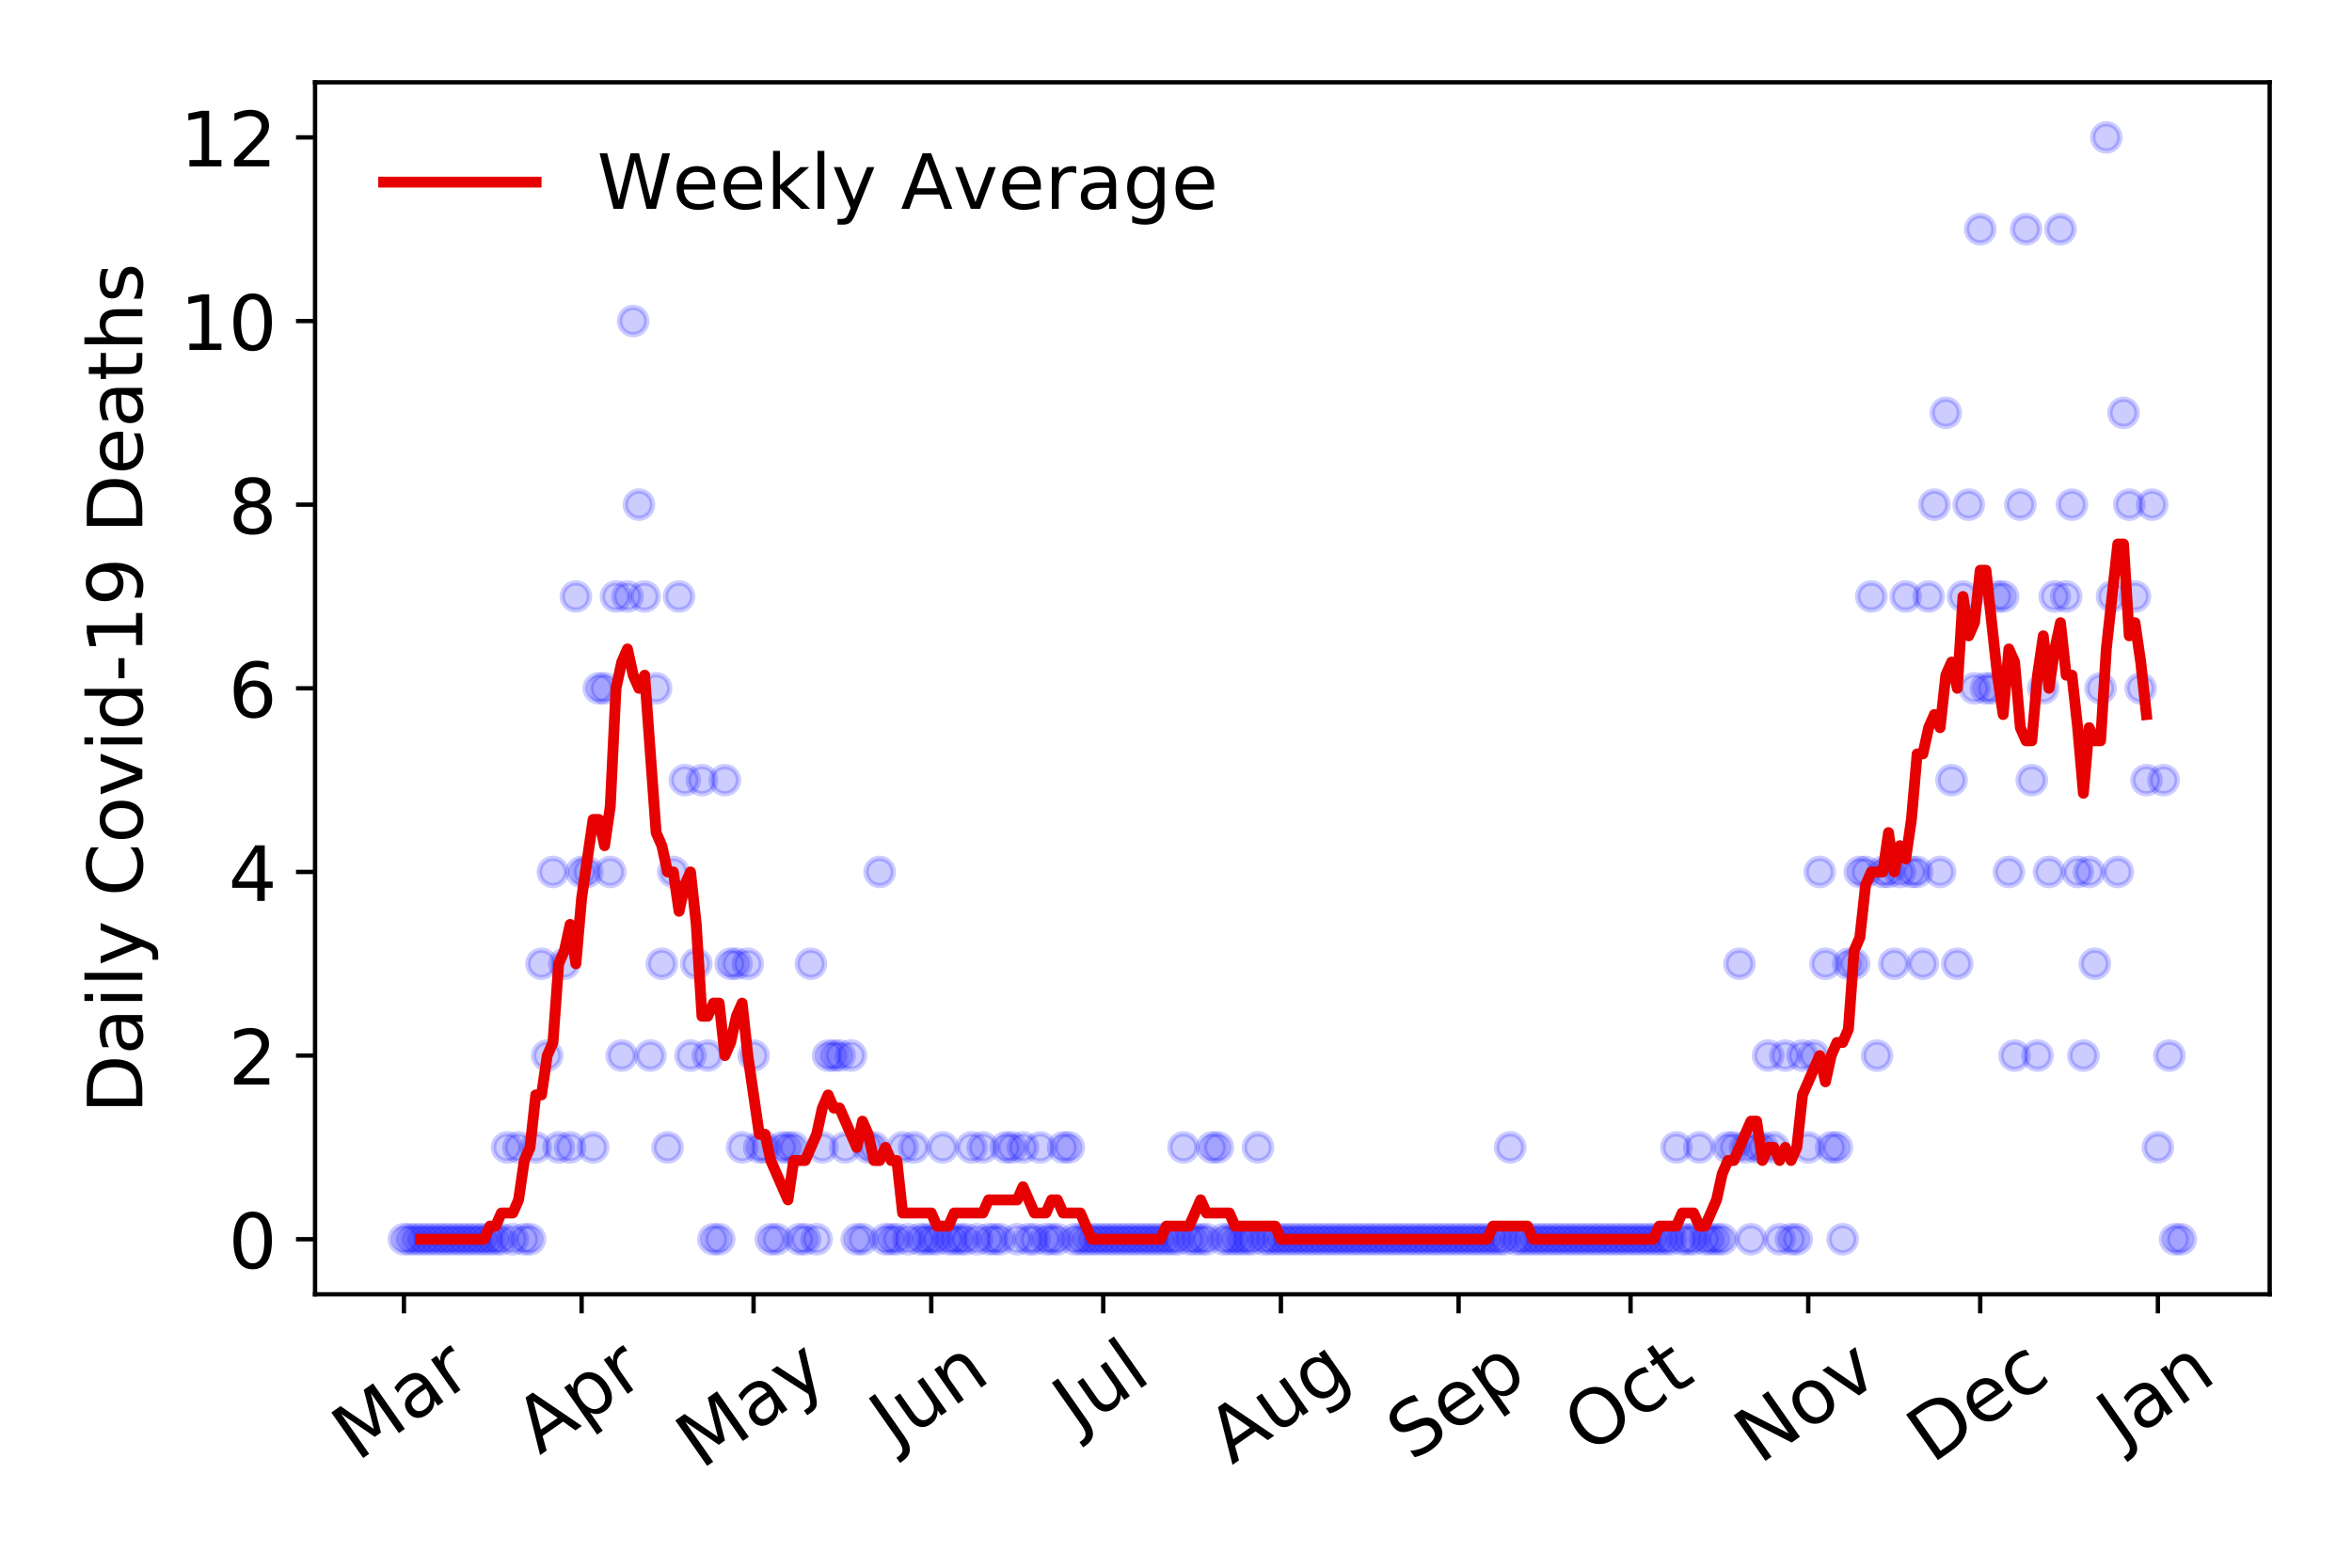 <?xml version="1.0" encoding="utf-8" standalone="no"?>
<!DOCTYPE svg PUBLIC "-//W3C//DTD SVG 1.1//EN"
  "http://www.w3.org/Graphics/SVG/1.1/DTD/svg11.dtd">
<!-- Created with matplotlib (https://matplotlib.org/) -->
<svg height="288pt" version="1.1" viewBox="0 0 432 288" width="432pt" xmlns="http://www.w3.org/2000/svg" xmlns:xlink="http://www.w3.org/1999/xlink">
 <defs>
  <style type="text/css">
*{stroke-linecap:butt;stroke-linejoin:round;}
  </style>
 </defs>
 <g id="figure_1">
  <g id="patch_1">
   <path d="M 0 288 
L 432 288 
L 432 0 
L 0 0 
z
" style="fill:#ffffff;"/>
  </g>
  <g id="axes_1">
   <g id="patch_2">
    <path d="M 57.87 237.778 
L 416.88 237.778 
L 416.88 15.12 
L 57.87 15.12 
z
" style="fill:#ffffff;"/>
   </g>
   <g id="matplotlib.axis_1">
    <g id="xtick_1">
     <g id="line2d_1">
      <defs>
       <path d="M 0 0 
L 0 3.5 
" id="mf2ae5db665" style="stroke:#000000;stroke-width:0.8;"/>
      </defs>
      <g>
       <use style="stroke:#000000;stroke-width:0.8;" x="74.189" xlink:href="#mf2ae5db665" y="237.778"/>
      </g>
     </g>
     <g id="text_1">
      <!-- Mar -->
      <defs>
       <path d="M 9.812 72.906 
L 24.516 72.906 
L 43.109 23.297 
L 61.812 72.906 
L 76.516 72.906 
L 76.516 0 
L 66.891 0 
L 66.891 64.016 
L 48.094 14.016 
L 38.188 14.016 
L 19.391 64.016 
L 19.391 0 
L 9.812 0 
z
" id="DejaVuSans-77"/>
       <path d="M 34.281 27.484 
Q 23.391 27.484 19.188 25 
Q 14.984 22.516 14.984 16.5 
Q 14.984 11.719 18.141 8.906 
Q 21.297 6.109 26.703 6.109 
Q 34.188 6.109 38.703 11.406 
Q 43.219 16.703 43.219 25.484 
L 43.219 27.484 
z
M 52.203 31.203 
L 52.203 0 
L 43.219 0 
L 43.219 8.297 
Q 40.141 3.328 35.547 0.953 
Q 30.953 -1.422 24.312 -1.422 
Q 15.922 -1.422 10.953 3.297 
Q 6 8.016 6 15.922 
Q 6 25.141 12.172 29.828 
Q 18.359 34.516 30.609 34.516 
L 43.219 34.516 
L 43.219 35.406 
Q 43.219 41.609 39.141 45 
Q 35.062 48.391 27.688 48.391 
Q 23 48.391 18.547 47.266 
Q 14.109 46.141 10.016 43.891 
L 10.016 52.203 
Q 14.938 54.109 19.578 55.047 
Q 24.219 56 28.609 56 
Q 40.484 56 46.344 49.844 
Q 52.203 43.703 52.203 31.203 
z
" id="DejaVuSans-97"/>
       <path d="M 41.109 46.297 
Q 39.594 47.172 37.812 47.578 
Q 36.031 48 33.891 48 
Q 26.266 48 22.188 43.047 
Q 18.109 38.094 18.109 28.812 
L 18.109 0 
L 9.078 0 
L 9.078 54.688 
L 18.109 54.688 
L 18.109 46.188 
Q 20.953 51.172 25.484 53.578 
Q 30.031 56 36.531 56 
Q 37.453 56 38.578 55.875 
Q 39.703 55.766 41.062 55.516 
z
" id="DejaVuSans-114"/>
      </defs>
      <g transform="translate(65.586 268.643)rotate(-35)scale(0.14 -0.14)">
       <use xlink:href="#DejaVuSans-77"/>
       <use x="86.279" xlink:href="#DejaVuSans-97"/>
       <use x="147.559" xlink:href="#DejaVuSans-114"/>
      </g>
     </g>
    </g>
    <g id="xtick_2">
     <g id="line2d_2">
      <g>
       <use style="stroke:#000000;stroke-width:0.8;" x="106.826" xlink:href="#mf2ae5db665" y="237.778"/>
      </g>
     </g>
     <g id="text_2">
      <!-- Apr -->
      <defs>
       <path d="M 34.188 63.188 
L 20.797 26.906 
L 47.609 26.906 
z
M 28.609 72.906 
L 39.797 72.906 
L 67.578 0 
L 57.328 0 
L 50.688 18.703 
L 17.828 18.703 
L 11.188 0 
L 0.781 0 
z
" id="DejaVuSans-65"/>
       <path d="M 18.109 8.203 
L 18.109 -20.797 
L 9.078 -20.797 
L 9.078 54.688 
L 18.109 54.688 
L 18.109 46.391 
Q 20.953 51.266 25.266 53.625 
Q 29.594 56 35.594 56 
Q 45.562 56 51.781 48.094 
Q 58.016 40.188 58.016 27.297 
Q 58.016 14.406 51.781 6.484 
Q 45.562 -1.422 35.594 -1.422 
Q 29.594 -1.422 25.266 0.953 
Q 20.953 3.328 18.109 8.203 
z
M 48.688 27.297 
Q 48.688 37.203 44.609 42.844 
Q 40.531 48.484 33.406 48.484 
Q 26.266 48.484 22.188 42.844 
Q 18.109 37.203 18.109 27.297 
Q 18.109 17.391 22.188 11.75 
Q 26.266 6.109 33.406 6.109 
Q 40.531 6.109 44.609 11.75 
Q 48.688 17.391 48.688 27.297 
z
" id="DejaVuSans-112"/>
      </defs>
      <g transform="translate(99.122 267.384)rotate(-35)scale(0.14 -0.14)">
       <use xlink:href="#DejaVuSans-65"/>
       <use x="68.408" xlink:href="#DejaVuSans-112"/>
       <use x="131.885" xlink:href="#DejaVuSans-114"/>
      </g>
     </g>
    </g>
    <g id="xtick_3">
     <g id="line2d_3">
      <g>
       <use style="stroke:#000000;stroke-width:0.8;" x="138.41" xlink:href="#mf2ae5db665" y="237.778"/>
      </g>
     </g>
     <g id="text_3">
      <!-- May -->
      <defs>
       <path d="M 32.172 -5.078 
Q 28.375 -14.844 24.75 -17.812 
Q 21.141 -20.797 15.094 -20.797 
L 7.906 -20.797 
L 7.906 -13.281 
L 13.188 -13.281 
Q 16.891 -13.281 18.938 -11.516 
Q 21 -9.766 23.484 -3.219 
L 25.094 0.875 
L 2.984 54.688 
L 12.5 54.688 
L 29.594 11.922 
L 46.688 54.688 
L 56.203 54.688 
z
" id="DejaVuSans-121"/>
      </defs>
      <g transform="translate(128.771 270.094)rotate(-35)scale(0.14 -0.14)">
       <use xlink:href="#DejaVuSans-77"/>
       <use x="86.279" xlink:href="#DejaVuSans-97"/>
       <use x="147.559" xlink:href="#DejaVuSans-121"/>
      </g>
     </g>
    </g>
    <g id="xtick_4">
     <g id="line2d_4">
      <g>
       <use style="stroke:#000000;stroke-width:0.8;" x="171.048" xlink:href="#mf2ae5db665" y="237.778"/>
      </g>
     </g>
     <g id="text_4">
      <!-- Jun -->
      <defs>
       <path d="M 9.812 72.906 
L 19.672 72.906 
L 19.672 5.078 
Q 19.672 -8.109 14.672 -14.062 
Q 9.672 -20.016 -1.422 -20.016 
L -5.172 -20.016 
L -5.172 -11.719 
L -2.094 -11.719 
Q 4.438 -11.719 7.125 -8.047 
Q 9.812 -4.391 9.812 5.078 
z
" id="DejaVuSans-74"/>
       <path d="M 8.5 21.578 
L 8.5 54.688 
L 17.484 54.688 
L 17.484 21.922 
Q 17.484 14.156 20.5 10.266 
Q 23.531 6.391 29.594 6.391 
Q 36.859 6.391 41.078 11.031 
Q 45.312 15.672 45.312 23.688 
L 45.312 54.688 
L 54.297 54.688 
L 54.297 0 
L 45.312 0 
L 45.312 8.406 
Q 42.047 3.422 37.719 1 
Q 33.406 -1.422 27.688 -1.422 
Q 18.266 -1.422 13.375 4.438 
Q 8.5 10.297 8.5 21.578 
z
M 31.109 56 
z
" id="DejaVuSans-117"/>
       <path d="M 54.891 33.016 
L 54.891 0 
L 45.906 0 
L 45.906 32.719 
Q 45.906 40.484 42.875 44.328 
Q 39.844 48.188 33.797 48.188 
Q 26.516 48.188 22.312 43.547 
Q 18.109 38.922 18.109 30.906 
L 18.109 0 
L 9.078 0 
L 9.078 54.688 
L 18.109 54.688 
L 18.109 46.188 
Q 21.344 51.125 25.703 53.562 
Q 30.078 56 35.797 56 
Q 45.219 56 50.047 50.172 
Q 54.891 44.344 54.891 33.016 
z
" id="DejaVuSans-110"/>
      </defs>
      <g transform="translate(164.304 266.039)rotate(-35)scale(0.14 -0.14)">
       <use xlink:href="#DejaVuSans-74"/>
       <use x="29.492" xlink:href="#DejaVuSans-117"/>
       <use x="92.871" xlink:href="#DejaVuSans-110"/>
      </g>
     </g>
    </g>
    <g id="xtick_5">
     <g id="line2d_5">
      <g>
       <use style="stroke:#000000;stroke-width:0.8;" x="202.632" xlink:href="#mf2ae5db665" y="237.778"/>
      </g>
     </g>
     <g id="text_5">
      <!-- Jul -->
      <defs>
       <path d="M 9.422 75.984 
L 18.406 75.984 
L 18.406 0 
L 9.422 0 
z
" id="DejaVuSans-108"/>
      </defs>
      <g transform="translate(197.929 263.181)rotate(-35)scale(0.14 -0.14)">
       <use xlink:href="#DejaVuSans-74"/>
       <use x="29.492" xlink:href="#DejaVuSans-117"/>
       <use x="92.871" xlink:href="#DejaVuSans-108"/>
      </g>
     </g>
    </g>
    <g id="xtick_6">
     <g id="line2d_6">
      <g>
       <use style="stroke:#000000;stroke-width:0.8;" x="235.269" xlink:href="#mf2ae5db665" y="237.778"/>
      </g>
     </g>
     <g id="text_6">
      <!-- Aug -->
      <defs>
       <path d="M 45.406 27.984 
Q 45.406 37.75 41.375 43.109 
Q 37.359 48.484 30.078 48.484 
Q 22.859 48.484 18.828 43.109 
Q 14.797 37.75 14.797 27.984 
Q 14.797 18.266 18.828 12.891 
Q 22.859 7.516 30.078 7.516 
Q 37.359 7.516 41.375 12.891 
Q 45.406 18.266 45.406 27.984 
z
M 54.391 6.781 
Q 54.391 -7.172 48.188 -13.984 
Q 42 -20.797 29.203 -20.797 
Q 24.469 -20.797 20.266 -20.094 
Q 16.062 -19.391 12.109 -17.922 
L 12.109 -9.188 
Q 16.062 -11.328 19.922 -12.344 
Q 23.781 -13.375 27.781 -13.375 
Q 36.625 -13.375 41.016 -8.766 
Q 45.406 -4.156 45.406 5.172 
L 45.406 9.625 
Q 42.625 4.781 38.281 2.391 
Q 33.938 0 27.875 0 
Q 17.828 0 11.672 7.656 
Q 5.516 15.328 5.516 27.984 
Q 5.516 40.672 11.672 48.328 
Q 17.828 56 27.875 56 
Q 33.938 56 38.281 53.609 
Q 42.625 51.219 45.406 46.391 
L 45.406 54.688 
L 54.391 54.688 
z
" id="DejaVuSans-103"/>
      </defs>
      <g transform="translate(226.289 269.172)rotate(-35)scale(0.14 -0.14)">
       <use xlink:href="#DejaVuSans-65"/>
       <use x="68.408" xlink:href="#DejaVuSans-117"/>
       <use x="131.787" xlink:href="#DejaVuSans-103"/>
      </g>
     </g>
    </g>
    <g id="xtick_7">
     <g id="line2d_7">
      <g>
       <use style="stroke:#000000;stroke-width:0.8;" x="267.907" xlink:href="#mf2ae5db665" y="237.778"/>
      </g>
     </g>
     <g id="text_7">
      <!-- Sep -->
      <defs>
       <path d="M 53.516 70.516 
L 53.516 60.891 
Q 47.906 63.578 42.922 64.891 
Q 37.938 66.219 33.297 66.219 
Q 25.25 66.219 20.875 63.094 
Q 16.5 59.969 16.5 54.203 
Q 16.5 49.359 19.406 46.891 
Q 22.312 44.438 30.422 42.922 
L 36.375 41.703 
Q 47.406 39.594 52.656 34.297 
Q 57.906 29 57.906 20.125 
Q 57.906 9.516 50.797 4.047 
Q 43.703 -1.422 29.984 -1.422 
Q 24.812 -1.422 18.969 -0.25 
Q 13.141 0.922 6.891 3.219 
L 6.891 13.375 
Q 12.891 10.016 18.656 8.297 
Q 24.422 6.594 29.984 6.594 
Q 38.422 6.594 43.016 9.906 
Q 47.609 13.234 47.609 19.391 
Q 47.609 24.75 44.312 27.781 
Q 41.016 30.812 33.5 32.328 
L 27.484 33.5 
Q 16.453 35.688 11.516 40.375 
Q 6.594 45.062 6.594 53.422 
Q 6.594 63.094 13.406 68.656 
Q 20.219 74.219 32.172 74.219 
Q 37.312 74.219 42.625 73.281 
Q 47.953 72.359 53.516 70.516 
z
" id="DejaVuSans-83"/>
       <path d="M 56.203 29.594 
L 56.203 25.203 
L 14.891 25.203 
Q 15.484 15.922 20.484 11.062 
Q 25.484 6.203 34.422 6.203 
Q 39.594 6.203 44.453 7.469 
Q 49.312 8.734 54.109 11.281 
L 54.109 2.781 
Q 49.266 0.734 44.188 -0.344 
Q 39.109 -1.422 33.891 -1.422 
Q 20.797 -1.422 13.156 6.188 
Q 5.516 13.812 5.516 26.812 
Q 5.516 40.234 12.766 48.109 
Q 20.016 56 32.328 56 
Q 43.359 56 49.781 48.891 
Q 56.203 41.797 56.203 29.594 
z
M 47.219 32.234 
Q 47.125 39.594 43.094 43.984 
Q 39.062 48.391 32.422 48.391 
Q 24.906 48.391 20.391 44.141 
Q 15.875 39.891 15.188 32.172 
z
" id="DejaVuSans-101"/>
      </defs>
      <g transform="translate(259.314 268.629)rotate(-35)scale(0.14 -0.14)">
       <use xlink:href="#DejaVuSans-83"/>
       <use x="63.477" xlink:href="#DejaVuSans-101"/>
       <use x="125" xlink:href="#DejaVuSans-112"/>
      </g>
     </g>
    </g>
    <g id="xtick_8">
     <g id="line2d_8">
      <g>
       <use style="stroke:#000000;stroke-width:0.8;" x="299.491" xlink:href="#mf2ae5db665" y="237.778"/>
      </g>
     </g>
     <g id="text_8">
      <!-- Oct -->
      <defs>
       <path d="M 39.406 66.219 
Q 28.656 66.219 22.328 58.203 
Q 16.016 50.203 16.016 36.375 
Q 16.016 22.609 22.328 14.594 
Q 28.656 6.594 39.406 6.594 
Q 50.141 6.594 56.422 14.594 
Q 62.703 22.609 62.703 36.375 
Q 62.703 50.203 56.422 58.203 
Q 50.141 66.219 39.406 66.219 
z
M 39.406 74.219 
Q 54.734 74.219 63.906 63.938 
Q 73.094 53.656 73.094 36.375 
Q 73.094 19.141 63.906 8.859 
Q 54.734 -1.422 39.406 -1.422 
Q 24.031 -1.422 14.812 8.828 
Q 5.609 19.094 5.609 36.375 
Q 5.609 53.656 14.812 63.938 
Q 24.031 74.219 39.406 74.219 
z
" id="DejaVuSans-79"/>
       <path d="M 48.781 52.594 
L 48.781 44.188 
Q 44.969 46.297 41.141 47.344 
Q 37.312 48.391 33.406 48.391 
Q 24.656 48.391 19.812 42.844 
Q 14.984 37.312 14.984 27.297 
Q 14.984 17.281 19.812 11.734 
Q 24.656 6.203 33.406 6.203 
Q 37.312 6.203 41.141 7.25 
Q 44.969 8.297 48.781 10.406 
L 48.781 2.094 
Q 45.016 0.344 40.984 -0.531 
Q 36.969 -1.422 32.422 -1.422 
Q 20.062 -1.422 12.781 6.344 
Q 5.516 14.109 5.516 27.297 
Q 5.516 40.672 12.859 48.328 
Q 20.219 56 33.016 56 
Q 37.156 56 41.109 55.141 
Q 45.062 54.297 48.781 52.594 
z
" id="DejaVuSans-99"/>
       <path d="M 18.312 70.219 
L 18.312 54.688 
L 36.812 54.688 
L 36.812 47.703 
L 18.312 47.703 
L 18.312 18.016 
Q 18.312 11.328 20.141 9.422 
Q 21.969 7.516 27.594 7.516 
L 36.812 7.516 
L 36.812 0 
L 27.594 0 
Q 17.188 0 13.234 3.875 
Q 9.281 7.766 9.281 18.016 
L 9.281 47.703 
L 2.688 47.703 
L 2.688 54.688 
L 9.281 54.688 
L 9.281 70.219 
z
" id="DejaVuSans-116"/>
      </defs>
      <g transform="translate(291.792 267.377)rotate(-35)scale(0.14 -0.14)">
       <use xlink:href="#DejaVuSans-79"/>
       <use x="78.711" xlink:href="#DejaVuSans-99"/>
       <use x="133.691" xlink:href="#DejaVuSans-116"/>
      </g>
     </g>
    </g>
    <g id="xtick_9">
     <g id="line2d_9">
      <g>
       <use style="stroke:#000000;stroke-width:0.8;" x="332.128" xlink:href="#mf2ae5db665" y="237.778"/>
      </g>
     </g>
     <g id="text_9">
      <!-- Nov -->
      <defs>
       <path d="M 9.812 72.906 
L 23.094 72.906 
L 55.422 11.922 
L 55.422 72.906 
L 64.984 72.906 
L 64.984 0 
L 51.703 0 
L 19.391 60.984 
L 19.391 0 
L 9.812 0 
z
" id="DejaVuSans-78"/>
       <path d="M 30.609 48.391 
Q 23.391 48.391 19.188 42.75 
Q 14.984 37.109 14.984 27.297 
Q 14.984 17.484 19.156 11.844 
Q 23.344 6.203 30.609 6.203 
Q 37.797 6.203 41.984 11.859 
Q 46.188 17.531 46.188 27.297 
Q 46.188 37.016 41.984 42.703 
Q 37.797 48.391 30.609 48.391 
z
M 30.609 56 
Q 42.328 56 49.016 48.375 
Q 55.719 40.766 55.719 27.297 
Q 55.719 13.875 49.016 6.219 
Q 42.328 -1.422 30.609 -1.422 
Q 18.844 -1.422 12.172 6.219 
Q 5.516 13.875 5.516 27.297 
Q 5.516 40.766 12.172 48.375 
Q 18.844 56 30.609 56 
z
" id="DejaVuSans-111"/>
       <path d="M 2.984 54.688 
L 12.5 54.688 
L 29.594 8.797 
L 46.688 54.688 
L 56.203 54.688 
L 35.688 0 
L 23.484 0 
z
" id="DejaVuSans-118"/>
      </defs>
      <g transform="translate(323.152 269.166)rotate(-35)scale(0.14 -0.14)">
       <use xlink:href="#DejaVuSans-78"/>
       <use x="74.805" xlink:href="#DejaVuSans-111"/>
       <use x="135.986" xlink:href="#DejaVuSans-118"/>
      </g>
     </g>
    </g>
    <g id="xtick_10">
     <g id="line2d_10">
      <g>
       <use style="stroke:#000000;stroke-width:0.8;" x="363.713" xlink:href="#mf2ae5db665" y="237.778"/>
      </g>
     </g>
     <g id="text_10">
      <!-- Dec -->
      <defs>
       <path d="M 19.672 64.797 
L 19.672 8.109 
L 31.594 8.109 
Q 46.688 8.109 53.688 14.938 
Q 60.688 21.781 60.688 36.531 
Q 60.688 51.172 53.688 57.984 
Q 46.688 64.797 31.594 64.797 
z
M 9.812 72.906 
L 30.078 72.906 
Q 51.266 72.906 61.172 64.094 
Q 71.094 55.281 71.094 36.531 
Q 71.094 17.672 61.125 8.828 
Q 51.172 0 30.078 0 
L 9.812 0 
z
" id="DejaVuSans-68"/>
      </defs>
      <g transform="translate(354.832 269.032)rotate(-35)scale(0.14 -0.14)">
       <use xlink:href="#DejaVuSans-68"/>
       <use x="77.002" xlink:href="#DejaVuSans-101"/>
       <use x="138.525" xlink:href="#DejaVuSans-99"/>
      </g>
     </g>
    </g>
    <g id="xtick_11">
     <g id="line2d_11">
      <g>
       <use style="stroke:#000000;stroke-width:0.8;" x="396.35" xlink:href="#mf2ae5db665" y="237.778"/>
      </g>
     </g>
     <g id="text_11">
      <!-- Jan -->
      <g transform="translate(389.726 265.871)rotate(-35)scale(0.14 -0.14)">
       <use xlink:href="#DejaVuSans-74"/>
       <use x="29.492" xlink:href="#DejaVuSans-97"/>
       <use x="90.771" xlink:href="#DejaVuSans-110"/>
      </g>
     </g>
    </g>
   </g>
   <g id="matplotlib.axis_2">
    <g id="ytick_1">
     <g id="line2d_12">
      <defs>
       <path d="M 0 0 
L -3.5 0 
" id="mfe9daaef6a" style="stroke:#000000;stroke-width:0.8;"/>
      </defs>
      <g>
       <use style="stroke:#000000;stroke-width:0.8;" x="57.87" xlink:href="#mfe9daaef6a" y="227.657"/>
      </g>
     </g>
     <g id="text_12">
      <!-- 0 -->
      <defs>
       <path d="M 31.781 66.406 
Q 24.172 66.406 20.328 58.906 
Q 16.5 51.422 16.5 36.375 
Q 16.5 21.391 20.328 13.891 
Q 24.172 6.391 31.781 6.391 
Q 39.453 6.391 43.281 13.891 
Q 47.125 21.391 47.125 36.375 
Q 47.125 51.422 43.281 58.906 
Q 39.453 66.406 31.781 66.406 
z
M 31.781 74.219 
Q 44.047 74.219 50.516 64.516 
Q 56.984 54.828 56.984 36.375 
Q 56.984 17.969 50.516 8.266 
Q 44.047 -1.422 31.781 -1.422 
Q 19.531 -1.422 13.062 8.266 
Q 6.594 17.969 6.594 36.375 
Q 6.594 54.828 13.062 64.516 
Q 19.531 74.219 31.781 74.219 
z
" id="DejaVuSans-48"/>
      </defs>
      <g transform="translate(41.962 232.976)scale(0.14 -0.14)">
       <use xlink:href="#DejaVuSans-48"/>
      </g>
     </g>
    </g>
    <g id="ytick_2">
     <g id="line2d_13">
      <g>
       <use style="stroke:#000000;stroke-width:0.8;" x="57.87" xlink:href="#mfe9daaef6a" y="193.921"/>
      </g>
     </g>
     <g id="text_13">
      <!-- 2 -->
      <defs>
       <path d="M 19.188 8.297 
L 53.609 8.297 
L 53.609 0 
L 7.328 0 
L 7.328 8.297 
Q 12.938 14.109 22.625 23.891 
Q 32.328 33.688 34.812 36.531 
Q 39.547 41.844 41.422 45.531 
Q 43.312 49.219 43.312 52.781 
Q 43.312 58.594 39.234 62.25 
Q 35.156 65.922 28.609 65.922 
Q 23.969 65.922 18.812 64.312 
Q 13.672 62.703 7.812 59.422 
L 7.812 69.391 
Q 13.766 71.781 18.938 73 
Q 24.125 74.219 28.422 74.219 
Q 39.75 74.219 46.484 68.547 
Q 53.219 62.891 53.219 53.422 
Q 53.219 48.922 51.531 44.891 
Q 49.859 40.875 45.406 35.406 
Q 44.188 33.984 37.641 27.219 
Q 31.109 20.453 19.188 8.297 
z
" id="DejaVuSans-50"/>
      </defs>
      <g transform="translate(41.962 199.24)scale(0.14 -0.14)">
       <use xlink:href="#DejaVuSans-50"/>
      </g>
     </g>
    </g>
    <g id="ytick_3">
     <g id="line2d_14">
      <g>
       <use style="stroke:#000000;stroke-width:0.8;" x="57.87" xlink:href="#mfe9daaef6a" y="160.185"/>
      </g>
     </g>
     <g id="text_14">
      <!-- 4 -->
      <defs>
       <path d="M 37.797 64.312 
L 12.891 25.391 
L 37.797 25.391 
z
M 35.203 72.906 
L 47.609 72.906 
L 47.609 25.391 
L 58.016 25.391 
L 58.016 17.188 
L 47.609 17.188 
L 47.609 0 
L 37.797 0 
L 37.797 17.188 
L 4.891 17.188 
L 4.891 26.703 
z
" id="DejaVuSans-52"/>
      </defs>
      <g transform="translate(41.962 165.504)scale(0.14 -0.14)">
       <use xlink:href="#DejaVuSans-52"/>
      </g>
     </g>
    </g>
    <g id="ytick_4">
     <g id="line2d_15">
      <g>
       <use style="stroke:#000000;stroke-width:0.8;" x="57.87" xlink:href="#mfe9daaef6a" y="126.449"/>
      </g>
     </g>
     <g id="text_15">
      <!-- 6 -->
      <defs>
       <path d="M 33.016 40.375 
Q 26.375 40.375 22.484 35.828 
Q 18.609 31.297 18.609 23.391 
Q 18.609 15.531 22.484 10.953 
Q 26.375 6.391 33.016 6.391 
Q 39.656 6.391 43.531 10.953 
Q 47.406 15.531 47.406 23.391 
Q 47.406 31.297 43.531 35.828 
Q 39.656 40.375 33.016 40.375 
z
M 52.594 71.297 
L 52.594 62.312 
Q 48.875 64.062 45.094 64.984 
Q 41.312 65.922 37.594 65.922 
Q 27.828 65.922 22.672 59.328 
Q 17.531 52.734 16.797 39.406 
Q 19.672 43.656 24.016 45.922 
Q 28.375 48.188 33.594 48.188 
Q 44.578 48.188 50.953 41.516 
Q 57.328 34.859 57.328 23.391 
Q 57.328 12.156 50.688 5.359 
Q 44.047 -1.422 33.016 -1.422 
Q 20.359 -1.422 13.672 8.266 
Q 6.984 17.969 6.984 36.375 
Q 6.984 53.656 15.188 63.938 
Q 23.391 74.219 37.203 74.219 
Q 40.922 74.219 44.703 73.484 
Q 48.484 72.75 52.594 71.297 
z
" id="DejaVuSans-54"/>
      </defs>
      <g transform="translate(41.962 131.768)scale(0.14 -0.14)">
       <use xlink:href="#DejaVuSans-54"/>
      </g>
     </g>
    </g>
    <g id="ytick_5">
     <g id="line2d_16">
      <g>
       <use style="stroke:#000000;stroke-width:0.8;" x="57.87" xlink:href="#mfe9daaef6a" y="92.713"/>
      </g>
     </g>
     <g id="text_16">
      <!-- 8 -->
      <defs>
       <path d="M 31.781 34.625 
Q 24.75 34.625 20.719 30.859 
Q 16.703 27.094 16.703 20.516 
Q 16.703 13.922 20.719 10.156 
Q 24.75 6.391 31.781 6.391 
Q 38.812 6.391 42.859 10.172 
Q 46.922 13.969 46.922 20.516 
Q 46.922 27.094 42.891 30.859 
Q 38.875 34.625 31.781 34.625 
z
M 21.922 38.812 
Q 15.578 40.375 12.031 44.719 
Q 8.5 49.078 8.5 55.328 
Q 8.5 64.062 14.719 69.141 
Q 20.953 74.219 31.781 74.219 
Q 42.672 74.219 48.875 69.141 
Q 55.078 64.062 55.078 55.328 
Q 55.078 49.078 51.531 44.719 
Q 48 40.375 41.703 38.812 
Q 48.828 37.156 52.797 32.312 
Q 56.781 27.484 56.781 20.516 
Q 56.781 9.906 50.312 4.234 
Q 43.844 -1.422 31.781 -1.422 
Q 19.734 -1.422 13.25 4.234 
Q 6.781 9.906 6.781 20.516 
Q 6.781 27.484 10.781 32.312 
Q 14.797 37.156 21.922 38.812 
z
M 18.312 54.391 
Q 18.312 48.734 21.844 45.562 
Q 25.391 42.391 31.781 42.391 
Q 38.141 42.391 41.719 45.562 
Q 45.312 48.734 45.312 54.391 
Q 45.312 60.062 41.719 63.234 
Q 38.141 66.406 31.781 66.406 
Q 25.391 66.406 21.844 63.234 
Q 18.312 60.062 18.312 54.391 
z
" id="DejaVuSans-56"/>
      </defs>
      <g transform="translate(41.962 98.032)scale(0.14 -0.14)">
       <use xlink:href="#DejaVuSans-56"/>
      </g>
     </g>
    </g>
    <g id="ytick_6">
     <g id="line2d_17">
      <g>
       <use style="stroke:#000000;stroke-width:0.8;" x="57.87" xlink:href="#mfe9daaef6a" y="58.977"/>
      </g>
     </g>
     <g id="text_17">
      <!-- 10 -->
      <defs>
       <path d="M 12.406 8.297 
L 28.516 8.297 
L 28.516 63.922 
L 10.984 60.406 
L 10.984 69.391 
L 28.422 72.906 
L 38.281 72.906 
L 38.281 8.297 
L 54.391 8.297 
L 54.391 0 
L 12.406 0 
z
" id="DejaVuSans-49"/>
      </defs>
      <g transform="translate(33.055 64.296)scale(0.14 -0.14)">
       <use xlink:href="#DejaVuSans-49"/>
       <use x="63.623" xlink:href="#DejaVuSans-48"/>
      </g>
     </g>
    </g>
    <g id="ytick_7">
     <g id="line2d_18">
      <g>
       <use style="stroke:#000000;stroke-width:0.8;" x="57.87" xlink:href="#mfe9daaef6a" y="25.241"/>
      </g>
     </g>
     <g id="text_18">
      <!-- 12 -->
      <g transform="translate(33.055 30.56)scale(0.14 -0.14)">
       <use xlink:href="#DejaVuSans-49"/>
       <use x="63.623" xlink:href="#DejaVuSans-50"/>
      </g>
     </g>
    </g>
    <g id="text_19">
     <!-- Daily Covid-19 Deaths -->
     <defs>
      <path d="M 9.422 54.688 
L 18.406 54.688 
L 18.406 0 
L 9.422 0 
z
M 9.422 75.984 
L 18.406 75.984 
L 18.406 64.594 
L 9.422 64.594 
z
" id="DejaVuSans-105"/>
      <path id="DejaVuSans-32"/>
      <path d="M 64.406 67.281 
L 64.406 56.891 
Q 59.422 61.531 53.781 63.812 
Q 48.141 66.109 41.797 66.109 
Q 29.297 66.109 22.656 58.469 
Q 16.016 50.828 16.016 36.375 
Q 16.016 21.969 22.656 14.328 
Q 29.297 6.688 41.797 6.688 
Q 48.141 6.688 53.781 8.984 
Q 59.422 11.281 64.406 15.922 
L 64.406 5.609 
Q 59.234 2.094 53.438 0.328 
Q 47.656 -1.422 41.219 -1.422 
Q 24.656 -1.422 15.125 8.703 
Q 5.609 18.844 5.609 36.375 
Q 5.609 53.953 15.125 64.078 
Q 24.656 74.219 41.219 74.219 
Q 47.75 74.219 53.531 72.484 
Q 59.328 70.75 64.406 67.281 
z
" id="DejaVuSans-67"/>
      <path d="M 45.406 46.391 
L 45.406 75.984 
L 54.391 75.984 
L 54.391 0 
L 45.406 0 
L 45.406 8.203 
Q 42.578 3.328 38.25 0.953 
Q 33.938 -1.422 27.875 -1.422 
Q 17.969 -1.422 11.734 6.484 
Q 5.516 14.406 5.516 27.297 
Q 5.516 40.188 11.734 48.094 
Q 17.969 56 27.875 56 
Q 33.938 56 38.25 53.625 
Q 42.578 51.266 45.406 46.391 
z
M 14.797 27.297 
Q 14.797 17.391 18.875 11.75 
Q 22.953 6.109 30.078 6.109 
Q 37.203 6.109 41.297 11.75 
Q 45.406 17.391 45.406 27.297 
Q 45.406 37.203 41.297 42.844 
Q 37.203 48.484 30.078 48.484 
Q 22.953 48.484 18.875 42.844 
Q 14.797 37.203 14.797 27.297 
z
" id="DejaVuSans-100"/>
      <path d="M 4.891 31.391 
L 31.203 31.391 
L 31.203 23.391 
L 4.891 23.391 
z
" id="DejaVuSans-45"/>
      <path d="M 10.984 1.516 
L 10.984 10.5 
Q 14.703 8.734 18.5 7.812 
Q 22.312 6.891 25.984 6.891 
Q 35.75 6.891 40.891 13.453 
Q 46.047 20.016 46.781 33.406 
Q 43.953 29.203 39.594 26.953 
Q 35.25 24.703 29.984 24.703 
Q 19.047 24.703 12.672 31.312 
Q 6.297 37.938 6.297 49.422 
Q 6.297 60.641 12.938 67.422 
Q 19.578 74.219 30.609 74.219 
Q 43.266 74.219 49.922 64.516 
Q 56.594 54.828 56.594 36.375 
Q 56.594 19.141 48.406 8.859 
Q 40.234 -1.422 26.422 -1.422 
Q 22.703 -1.422 18.891 -0.688 
Q 15.094 0.047 10.984 1.516 
z
M 30.609 32.422 
Q 37.25 32.422 41.125 36.953 
Q 45.016 41.5 45.016 49.422 
Q 45.016 57.281 41.125 61.844 
Q 37.25 66.406 30.609 66.406 
Q 23.969 66.406 20.094 61.844 
Q 16.219 57.281 16.219 49.422 
Q 16.219 41.5 20.094 36.953 
Q 23.969 32.422 30.609 32.422 
z
" id="DejaVuSans-57"/>
      <path d="M 54.891 33.016 
L 54.891 0 
L 45.906 0 
L 45.906 32.719 
Q 45.906 40.484 42.875 44.328 
Q 39.844 48.188 33.797 48.188 
Q 26.516 48.188 22.312 43.547 
Q 18.109 38.922 18.109 30.906 
L 18.109 0 
L 9.078 0 
L 9.078 75.984 
L 18.109 75.984 
L 18.109 46.188 
Q 21.344 51.125 25.703 53.562 
Q 30.078 56 35.797 56 
Q 45.219 56 50.047 50.172 
Q 54.891 44.344 54.891 33.016 
z
" id="DejaVuSans-104"/>
      <path d="M 44.281 53.078 
L 44.281 44.578 
Q 40.484 46.531 36.375 47.5 
Q 32.281 48.484 27.875 48.484 
Q 21.188 48.484 17.844 46.438 
Q 14.5 44.391 14.5 40.281 
Q 14.5 37.156 16.891 35.375 
Q 19.281 33.594 26.516 31.984 
L 29.594 31.297 
Q 39.156 29.25 43.188 25.516 
Q 47.219 21.781 47.219 15.094 
Q 47.219 7.469 41.188 3.016 
Q 35.156 -1.422 24.609 -1.422 
Q 20.219 -1.422 15.453 -0.562 
Q 10.688 0.297 5.422 2 
L 5.422 11.281 
Q 10.406 8.688 15.234 7.391 
Q 20.062 6.109 24.812 6.109 
Q 31.156 6.109 34.562 8.281 
Q 37.984 10.453 37.984 14.406 
Q 37.984 18.062 35.516 20.016 
Q 33.062 21.969 24.703 23.781 
L 21.578 24.516 
Q 13.234 26.266 9.516 29.906 
Q 5.812 33.547 5.812 39.891 
Q 5.812 47.609 11.281 51.797 
Q 16.75 56 26.812 56 
Q 31.781 56 36.172 55.266 
Q 40.578 54.547 44.281 53.078 
z
" id="DejaVuSans-115"/>
     </defs>
     <g transform="translate(26.143 204.56)rotate(-90)scale(0.14 -0.14)">
      <use xlink:href="#DejaVuSans-68"/>
      <use x="77.002" xlink:href="#DejaVuSans-97"/>
      <use x="138.281" xlink:href="#DejaVuSans-105"/>
      <use x="166.064" xlink:href="#DejaVuSans-108"/>
      <use x="193.848" xlink:href="#DejaVuSans-121"/>
      <use x="253.027" xlink:href="#DejaVuSans-32"/>
      <use x="284.814" xlink:href="#DejaVuSans-67"/>
      <use x="354.639" xlink:href="#DejaVuSans-111"/>
      <use x="415.82" xlink:href="#DejaVuSans-118"/>
      <use x="475" xlink:href="#DejaVuSans-105"/>
      <use x="502.783" xlink:href="#DejaVuSans-100"/>
      <use x="566.26" xlink:href="#DejaVuSans-45"/>
      <use x="602.344" xlink:href="#DejaVuSans-49"/>
      <use x="665.967" xlink:href="#DejaVuSans-57"/>
      <use x="729.59" xlink:href="#DejaVuSans-32"/>
      <use x="761.377" xlink:href="#DejaVuSans-68"/>
      <use x="838.379" xlink:href="#DejaVuSans-101"/>
      <use x="899.902" xlink:href="#DejaVuSans-97"/>
      <use x="961.182" xlink:href="#DejaVuSans-116"/>
      <use x="1000.391" xlink:href="#DejaVuSans-104"/>
      <use x="1063.77" xlink:href="#DejaVuSans-115"/>
     </g>
    </g>
   </g>
   <g id="line2d_19">
    <defs>
     <path d="M 0 2.5 
C 0.663 2.5 1.299 2.237 1.768 1.768 
C 2.237 1.299 2.5 0.663 2.5 0 
C 2.5 -0.663 2.237 -1.299 1.768 -1.768 
C 1.299 -2.237 0.663 -2.5 0 -2.5 
C -0.663 -2.5 -1.299 -2.237 -1.768 -1.768 
C -2.237 -1.299 -2.5 -0.663 -2.5 0 
C -2.5 0.663 -2.237 1.299 -1.768 1.768 
C -1.299 2.237 -0.663 2.5 0 2.5 
z
" id="ma6e988559b" style="stroke:#0000ff;stroke-opacity:0.2;"/>
    </defs>
    <g clip-path="url(#p56f963fd4d)">
     <use style="fill:#0000ff;fill-opacity:0.2;stroke:#0000ff;stroke-opacity:0.2;" x="74.189" xlink:href="#ma6e988559b" y="227.657"/>
     <use style="fill:#0000ff;fill-opacity:0.2;stroke:#0000ff;stroke-opacity:0.2;" x="75.241" xlink:href="#ma6e988559b" y="227.657"/>
     <use style="fill:#0000ff;fill-opacity:0.2;stroke:#0000ff;stroke-opacity:0.2;" x="76.294" xlink:href="#ma6e988559b" y="227.657"/>
     <use style="fill:#0000ff;fill-opacity:0.2;stroke:#0000ff;stroke-opacity:0.2;" x="77.347" xlink:href="#ma6e988559b" y="227.657"/>
     <use style="fill:#0000ff;fill-opacity:0.2;stroke:#0000ff;stroke-opacity:0.2;" x="78.4" xlink:href="#ma6e988559b" y="227.657"/>
     <use style="fill:#0000ff;fill-opacity:0.2;stroke:#0000ff;stroke-opacity:0.2;" x="79.453" xlink:href="#ma6e988559b" y="227.657"/>
     <use style="fill:#0000ff;fill-opacity:0.2;stroke:#0000ff;stroke-opacity:0.2;" x="80.506" xlink:href="#ma6e988559b" y="227.657"/>
     <use style="fill:#0000ff;fill-opacity:0.2;stroke:#0000ff;stroke-opacity:0.2;" x="81.558" xlink:href="#ma6e988559b" y="227.657"/>
     <use style="fill:#0000ff;fill-opacity:0.2;stroke:#0000ff;stroke-opacity:0.2;" x="82.611" xlink:href="#ma6e988559b" y="227.657"/>
     <use style="fill:#0000ff;fill-opacity:0.2;stroke:#0000ff;stroke-opacity:0.2;" x="83.664" xlink:href="#ma6e988559b" y="227.657"/>
     <use style="fill:#0000ff;fill-opacity:0.2;stroke:#0000ff;stroke-opacity:0.2;" x="84.717" xlink:href="#ma6e988559b" y="227.657"/>
     <use style="fill:#0000ff;fill-opacity:0.2;stroke:#0000ff;stroke-opacity:0.2;" x="85.77" xlink:href="#ma6e988559b" y="227.657"/>
     <use style="fill:#0000ff;fill-opacity:0.2;stroke:#0000ff;stroke-opacity:0.2;" x="86.822" xlink:href="#ma6e988559b" y="227.657"/>
     <use style="fill:#0000ff;fill-opacity:0.2;stroke:#0000ff;stroke-opacity:0.2;" x="87.875" xlink:href="#ma6e988559b" y="227.657"/>
     <use style="fill:#0000ff;fill-opacity:0.2;stroke:#0000ff;stroke-opacity:0.2;" x="88.928" xlink:href="#ma6e988559b" y="227.657"/>
     <use style="fill:#0000ff;fill-opacity:0.2;stroke:#0000ff;stroke-opacity:0.2;" x="89.981" xlink:href="#ma6e988559b" y="227.657"/>
     <use style="fill:#0000ff;fill-opacity:0.2;stroke:#0000ff;stroke-opacity:0.2;" x="91.034" xlink:href="#ma6e988559b" y="227.657"/>
     <use style="fill:#0000ff;fill-opacity:0.2;stroke:#0000ff;stroke-opacity:0.2;" x="92.086" xlink:href="#ma6e988559b" y="227.657"/>
     <use style="fill:#0000ff;fill-opacity:0.2;stroke:#0000ff;stroke-opacity:0.2;" x="93.139" xlink:href="#ma6e988559b" y="210.789"/>
     <use style="fill:#0000ff;fill-opacity:0.2;stroke:#0000ff;stroke-opacity:0.2;" x="94.192" xlink:href="#ma6e988559b" y="227.657"/>
     <use style="fill:#0000ff;fill-opacity:0.2;stroke:#0000ff;stroke-opacity:0.2;" x="95.245" xlink:href="#ma6e988559b" y="210.789"/>
     <use style="fill:#0000ff;fill-opacity:0.2;stroke:#0000ff;stroke-opacity:0.2;" x="96.298" xlink:href="#ma6e988559b" y="227.657"/>
     <use style="fill:#0000ff;fill-opacity:0.2;stroke:#0000ff;stroke-opacity:0.2;" x="97.351" xlink:href="#ma6e988559b" y="227.657"/>
     <use style="fill:#0000ff;fill-opacity:0.2;stroke:#0000ff;stroke-opacity:0.2;" x="98.403" xlink:href="#ma6e988559b" y="210.789"/>
     <use style="fill:#0000ff;fill-opacity:0.2;stroke:#0000ff;stroke-opacity:0.2;" x="99.456" xlink:href="#ma6e988559b" y="177.053"/>
     <use style="fill:#0000ff;fill-opacity:0.2;stroke:#0000ff;stroke-opacity:0.2;" x="100.509" xlink:href="#ma6e988559b" y="193.921"/>
     <use style="fill:#0000ff;fill-opacity:0.2;stroke:#0000ff;stroke-opacity:0.2;" x="101.562" xlink:href="#ma6e988559b" y="160.185"/>
     <use style="fill:#0000ff;fill-opacity:0.2;stroke:#0000ff;stroke-opacity:0.2;" x="102.615" xlink:href="#ma6e988559b" y="210.789"/>
     <use style="fill:#0000ff;fill-opacity:0.2;stroke:#0000ff;stroke-opacity:0.2;" x="103.667" xlink:href="#ma6e988559b" y="177.053"/>
     <use style="fill:#0000ff;fill-opacity:0.2;stroke:#0000ff;stroke-opacity:0.2;" x="104.72" xlink:href="#ma6e988559b" y="210.789"/>
     <use style="fill:#0000ff;fill-opacity:0.2;stroke:#0000ff;stroke-opacity:0.2;" x="105.773" xlink:href="#ma6e988559b" y="109.581"/>
     <use style="fill:#0000ff;fill-opacity:0.2;stroke:#0000ff;stroke-opacity:0.2;" x="106.826" xlink:href="#ma6e988559b" y="160.185"/>
     <use style="fill:#0000ff;fill-opacity:0.2;stroke:#0000ff;stroke-opacity:0.2;" x="107.879" xlink:href="#ma6e988559b" y="160.185"/>
     <use style="fill:#0000ff;fill-opacity:0.2;stroke:#0000ff;stroke-opacity:0.2;" x="108.932" xlink:href="#ma6e988559b" y="210.789"/>
     <use style="fill:#0000ff;fill-opacity:0.2;stroke:#0000ff;stroke-opacity:0.2;" x="109.984" xlink:href="#ma6e988559b" y="126.449"/>
     <use style="fill:#0000ff;fill-opacity:0.2;stroke:#0000ff;stroke-opacity:0.2;" x="111.037" xlink:href="#ma6e988559b" y="126.449"/>
     <use style="fill:#0000ff;fill-opacity:0.2;stroke:#0000ff;stroke-opacity:0.2;" x="112.09" xlink:href="#ma6e988559b" y="160.185"/>
     <use style="fill:#0000ff;fill-opacity:0.2;stroke:#0000ff;stroke-opacity:0.2;" x="113.143" xlink:href="#ma6e988559b" y="109.581"/>
     <use style="fill:#0000ff;fill-opacity:0.2;stroke:#0000ff;stroke-opacity:0.2;" x="114.196" xlink:href="#ma6e988559b" y="193.921"/>
     <use style="fill:#0000ff;fill-opacity:0.2;stroke:#0000ff;stroke-opacity:0.2;" x="115.248" xlink:href="#ma6e988559b" y="109.581"/>
     <use style="fill:#0000ff;fill-opacity:0.2;stroke:#0000ff;stroke-opacity:0.2;" x="116.301" xlink:href="#ma6e988559b" y="58.977"/>
     <use style="fill:#0000ff;fill-opacity:0.2;stroke:#0000ff;stroke-opacity:0.2;" x="117.354" xlink:href="#ma6e988559b" y="92.713"/>
     <use style="fill:#0000ff;fill-opacity:0.2;stroke:#0000ff;stroke-opacity:0.2;" x="118.407" xlink:href="#ma6e988559b" y="109.581"/>
     <use style="fill:#0000ff;fill-opacity:0.2;stroke:#0000ff;stroke-opacity:0.2;" x="119.46" xlink:href="#ma6e988559b" y="193.921"/>
     <use style="fill:#0000ff;fill-opacity:0.2;stroke:#0000ff;stroke-opacity:0.2;" x="120.513" xlink:href="#ma6e988559b" y="126.449"/>
     <use style="fill:#0000ff;fill-opacity:0.2;stroke:#0000ff;stroke-opacity:0.2;" x="121.565" xlink:href="#ma6e988559b" y="177.053"/>
     <use style="fill:#0000ff;fill-opacity:0.2;stroke:#0000ff;stroke-opacity:0.2;" x="122.618" xlink:href="#ma6e988559b" y="210.789"/>
     <use style="fill:#0000ff;fill-opacity:0.2;stroke:#0000ff;stroke-opacity:0.2;" x="123.671" xlink:href="#ma6e988559b" y="160.185"/>
     <use style="fill:#0000ff;fill-opacity:0.2;stroke:#0000ff;stroke-opacity:0.2;" x="124.724" xlink:href="#ma6e988559b" y="109.581"/>
     <use style="fill:#0000ff;fill-opacity:0.2;stroke:#0000ff;stroke-opacity:0.2;" x="125.777" xlink:href="#ma6e988559b" y="143.317"/>
     <use style="fill:#0000ff;fill-opacity:0.2;stroke:#0000ff;stroke-opacity:0.2;" x="126.829" xlink:href="#ma6e988559b" y="193.921"/>
     <use style="fill:#0000ff;fill-opacity:0.2;stroke:#0000ff;stroke-opacity:0.2;" x="127.882" xlink:href="#ma6e988559b" y="177.053"/>
     <use style="fill:#0000ff;fill-opacity:0.2;stroke:#0000ff;stroke-opacity:0.2;" x="128.935" xlink:href="#ma6e988559b" y="143.317"/>
     <use style="fill:#0000ff;fill-opacity:0.2;stroke:#0000ff;stroke-opacity:0.2;" x="129.988" xlink:href="#ma6e988559b" y="193.921"/>
     <use style="fill:#0000ff;fill-opacity:0.2;stroke:#0000ff;stroke-opacity:0.2;" x="131.041" xlink:href="#ma6e988559b" y="227.657"/>
     <use style="fill:#0000ff;fill-opacity:0.2;stroke:#0000ff;stroke-opacity:0.2;" x="132.093" xlink:href="#ma6e988559b" y="227.657"/>
     <use style="fill:#0000ff;fill-opacity:0.2;stroke:#0000ff;stroke-opacity:0.2;" x="133.146" xlink:href="#ma6e988559b" y="143.317"/>
     <use style="fill:#0000ff;fill-opacity:0.2;stroke:#0000ff;stroke-opacity:0.2;" x="134.199" xlink:href="#ma6e988559b" y="177.053"/>
     <use style="fill:#0000ff;fill-opacity:0.2;stroke:#0000ff;stroke-opacity:0.2;" x="135.252" xlink:href="#ma6e988559b" y="177.053"/>
     <use style="fill:#0000ff;fill-opacity:0.2;stroke:#0000ff;stroke-opacity:0.2;" x="136.305" xlink:href="#ma6e988559b" y="210.789"/>
     <use style="fill:#0000ff;fill-opacity:0.2;stroke:#0000ff;stroke-opacity:0.2;" x="137.358" xlink:href="#ma6e988559b" y="177.053"/>
     <use style="fill:#0000ff;fill-opacity:0.2;stroke:#0000ff;stroke-opacity:0.2;" x="138.41" xlink:href="#ma6e988559b" y="193.921"/>
     <use style="fill:#0000ff;fill-opacity:0.2;stroke:#0000ff;stroke-opacity:0.2;" x="139.463" xlink:href="#ma6e988559b" y="210.789"/>
     <use style="fill:#0000ff;fill-opacity:0.2;stroke:#0000ff;stroke-opacity:0.2;" x="140.516" xlink:href="#ma6e988559b" y="210.789"/>
     <use style="fill:#0000ff;fill-opacity:0.2;stroke:#0000ff;stroke-opacity:0.2;" x="141.569" xlink:href="#ma6e988559b" y="227.657"/>
     <use style="fill:#0000ff;fill-opacity:0.2;stroke:#0000ff;stroke-opacity:0.2;" x="142.622" xlink:href="#ma6e988559b" y="227.657"/>
     <use style="fill:#0000ff;fill-opacity:0.2;stroke:#0000ff;stroke-opacity:0.2;" x="143.674" xlink:href="#ma6e988559b" y="210.789"/>
     <use style="fill:#0000ff;fill-opacity:0.2;stroke:#0000ff;stroke-opacity:0.2;" x="144.727" xlink:href="#ma6e988559b" y="210.789"/>
     <use style="fill:#0000ff;fill-opacity:0.2;stroke:#0000ff;stroke-opacity:0.2;" x="145.78" xlink:href="#ma6e988559b" y="210.789"/>
     <use style="fill:#0000ff;fill-opacity:0.2;stroke:#0000ff;stroke-opacity:0.2;" x="146.833" xlink:href="#ma6e988559b" y="227.657"/>
     <use style="fill:#0000ff;fill-opacity:0.2;stroke:#0000ff;stroke-opacity:0.2;" x="147.886" xlink:href="#ma6e988559b" y="227.657"/>
     <use style="fill:#0000ff;fill-opacity:0.2;stroke:#0000ff;stroke-opacity:0.2;" x="148.939" xlink:href="#ma6e988559b" y="177.053"/>
     <use style="fill:#0000ff;fill-opacity:0.2;stroke:#0000ff;stroke-opacity:0.2;" x="149.991" xlink:href="#ma6e988559b" y="227.657"/>
     <use style="fill:#0000ff;fill-opacity:0.2;stroke:#0000ff;stroke-opacity:0.2;" x="151.044" xlink:href="#ma6e988559b" y="210.789"/>
     <use style="fill:#0000ff;fill-opacity:0.2;stroke:#0000ff;stroke-opacity:0.2;" x="152.097" xlink:href="#ma6e988559b" y="193.921"/>
     <use style="fill:#0000ff;fill-opacity:0.2;stroke:#0000ff;stroke-opacity:0.2;" x="153.15" xlink:href="#ma6e988559b" y="193.921"/>
     <use style="fill:#0000ff;fill-opacity:0.2;stroke:#0000ff;stroke-opacity:0.2;" x="154.203" xlink:href="#ma6e988559b" y="193.921"/>
     <use style="fill:#0000ff;fill-opacity:0.2;stroke:#0000ff;stroke-opacity:0.2;" x="155.255" xlink:href="#ma6e988559b" y="210.789"/>
     <use style="fill:#0000ff;fill-opacity:0.2;stroke:#0000ff;stroke-opacity:0.2;" x="156.308" xlink:href="#ma6e988559b" y="193.921"/>
     <use style="fill:#0000ff;fill-opacity:0.2;stroke:#0000ff;stroke-opacity:0.2;" x="157.361" xlink:href="#ma6e988559b" y="227.657"/>
     <use style="fill:#0000ff;fill-opacity:0.2;stroke:#0000ff;stroke-opacity:0.2;" x="158.414" xlink:href="#ma6e988559b" y="227.657"/>
     <use style="fill:#0000ff;fill-opacity:0.2;stroke:#0000ff;stroke-opacity:0.2;" x="159.467" xlink:href="#ma6e988559b" y="210.789"/>
     <use style="fill:#0000ff;fill-opacity:0.2;stroke:#0000ff;stroke-opacity:0.2;" x="160.519" xlink:href="#ma6e988559b" y="210.789"/>
     <use style="fill:#0000ff;fill-opacity:0.2;stroke:#0000ff;stroke-opacity:0.2;" x="161.572" xlink:href="#ma6e988559b" y="160.185"/>
     <use style="fill:#0000ff;fill-opacity:0.2;stroke:#0000ff;stroke-opacity:0.2;" x="162.625" xlink:href="#ma6e988559b" y="227.657"/>
     <use style="fill:#0000ff;fill-opacity:0.2;stroke:#0000ff;stroke-opacity:0.2;" x="163.678" xlink:href="#ma6e988559b" y="227.657"/>
     <use style="fill:#0000ff;fill-opacity:0.2;stroke:#0000ff;stroke-opacity:0.2;" x="164.731" xlink:href="#ma6e988559b" y="227.657"/>
     <use style="fill:#0000ff;fill-opacity:0.2;stroke:#0000ff;stroke-opacity:0.2;" x="165.784" xlink:href="#ma6e988559b" y="210.789"/>
     <use style="fill:#0000ff;fill-opacity:0.2;stroke:#0000ff;stroke-opacity:0.2;" x="166.836" xlink:href="#ma6e988559b" y="227.657"/>
     <use style="fill:#0000ff;fill-opacity:0.2;stroke:#0000ff;stroke-opacity:0.2;" x="167.889" xlink:href="#ma6e988559b" y="210.789"/>
     <use style="fill:#0000ff;fill-opacity:0.2;stroke:#0000ff;stroke-opacity:0.2;" x="168.942" xlink:href="#ma6e988559b" y="227.657"/>
     <use style="fill:#0000ff;fill-opacity:0.2;stroke:#0000ff;stroke-opacity:0.2;" x="169.995" xlink:href="#ma6e988559b" y="227.657"/>
     <use style="fill:#0000ff;fill-opacity:0.2;stroke:#0000ff;stroke-opacity:0.2;" x="171.048" xlink:href="#ma6e988559b" y="227.657"/>
     <use style="fill:#0000ff;fill-opacity:0.2;stroke:#0000ff;stroke-opacity:0.2;" x="172.1" xlink:href="#ma6e988559b" y="227.657"/>
     <use style="fill:#0000ff;fill-opacity:0.2;stroke:#0000ff;stroke-opacity:0.2;" x="173.153" xlink:href="#ma6e988559b" y="210.789"/>
     <use style="fill:#0000ff;fill-opacity:0.2;stroke:#0000ff;stroke-opacity:0.2;" x="174.206" xlink:href="#ma6e988559b" y="227.657"/>
     <use style="fill:#0000ff;fill-opacity:0.2;stroke:#0000ff;stroke-opacity:0.2;" x="175.259" xlink:href="#ma6e988559b" y="227.657"/>
     <use style="fill:#0000ff;fill-opacity:0.2;stroke:#0000ff;stroke-opacity:0.2;" x="176.312" xlink:href="#ma6e988559b" y="227.657"/>
     <use style="fill:#0000ff;fill-opacity:0.2;stroke:#0000ff;stroke-opacity:0.2;" x="177.365" xlink:href="#ma6e988559b" y="227.657"/>
     <use style="fill:#0000ff;fill-opacity:0.2;stroke:#0000ff;stroke-opacity:0.2;" x="178.417" xlink:href="#ma6e988559b" y="210.789"/>
     <use style="fill:#0000ff;fill-opacity:0.2;stroke:#0000ff;stroke-opacity:0.2;" x="179.47" xlink:href="#ma6e988559b" y="227.657"/>
     <use style="fill:#0000ff;fill-opacity:0.2;stroke:#0000ff;stroke-opacity:0.2;" x="180.523" xlink:href="#ma6e988559b" y="210.789"/>
     <use style="fill:#0000ff;fill-opacity:0.2;stroke:#0000ff;stroke-opacity:0.2;" x="181.576" xlink:href="#ma6e988559b" y="227.657"/>
     <use style="fill:#0000ff;fill-opacity:0.2;stroke:#0000ff;stroke-opacity:0.2;" x="182.629" xlink:href="#ma6e988559b" y="227.657"/>
     <use style="fill:#0000ff;fill-opacity:0.2;stroke:#0000ff;stroke-opacity:0.2;" x="183.681" xlink:href="#ma6e988559b" y="227.657"/>
     <use style="fill:#0000ff;fill-opacity:0.2;stroke:#0000ff;stroke-opacity:0.2;" x="184.734" xlink:href="#ma6e988559b" y="210.789"/>
     <use style="fill:#0000ff;fill-opacity:0.2;stroke:#0000ff;stroke-opacity:0.2;" x="185.787" xlink:href="#ma6e988559b" y="210.789"/>
     <use style="fill:#0000ff;fill-opacity:0.2;stroke:#0000ff;stroke-opacity:0.2;" x="186.84" xlink:href="#ma6e988559b" y="227.657"/>
     <use style="fill:#0000ff;fill-opacity:0.2;stroke:#0000ff;stroke-opacity:0.2;" x="187.893" xlink:href="#ma6e988559b" y="210.789"/>
     <use style="fill:#0000ff;fill-opacity:0.2;stroke:#0000ff;stroke-opacity:0.2;" x="188.945" xlink:href="#ma6e988559b" y="227.657"/>
     <use style="fill:#0000ff;fill-opacity:0.2;stroke:#0000ff;stroke-opacity:0.2;" x="189.998" xlink:href="#ma6e988559b" y="227.657"/>
     <use style="fill:#0000ff;fill-opacity:0.2;stroke:#0000ff;stroke-opacity:0.2;" x="191.051" xlink:href="#ma6e988559b" y="210.789"/>
     <use style="fill:#0000ff;fill-opacity:0.2;stroke:#0000ff;stroke-opacity:0.2;" x="192.104" xlink:href="#ma6e988559b" y="227.657"/>
     <use style="fill:#0000ff;fill-opacity:0.2;stroke:#0000ff;stroke-opacity:0.2;" x="193.157" xlink:href="#ma6e988559b" y="227.657"/>
     <use style="fill:#0000ff;fill-opacity:0.2;stroke:#0000ff;stroke-opacity:0.2;" x="194.21" xlink:href="#ma6e988559b" y="227.657"/>
     <use style="fill:#0000ff;fill-opacity:0.2;stroke:#0000ff;stroke-opacity:0.2;" x="195.262" xlink:href="#ma6e988559b" y="210.789"/>
     <use style="fill:#0000ff;fill-opacity:0.2;stroke:#0000ff;stroke-opacity:0.2;" x="196.315" xlink:href="#ma6e988559b" y="210.789"/>
     <use style="fill:#0000ff;fill-opacity:0.2;stroke:#0000ff;stroke-opacity:0.2;" x="197.368" xlink:href="#ma6e988559b" y="227.657"/>
     <use style="fill:#0000ff;fill-opacity:0.2;stroke:#0000ff;stroke-opacity:0.2;" x="198.421" xlink:href="#ma6e988559b" y="227.657"/>
     <use style="fill:#0000ff;fill-opacity:0.2;stroke:#0000ff;stroke-opacity:0.2;" x="199.474" xlink:href="#ma6e988559b" y="227.657"/>
     <use style="fill:#0000ff;fill-opacity:0.2;stroke:#0000ff;stroke-opacity:0.2;" x="200.526" xlink:href="#ma6e988559b" y="227.657"/>
     <use style="fill:#0000ff;fill-opacity:0.2;stroke:#0000ff;stroke-opacity:0.2;" x="201.579" xlink:href="#ma6e988559b" y="227.657"/>
     <use style="fill:#0000ff;fill-opacity:0.2;stroke:#0000ff;stroke-opacity:0.2;" x="202.632" xlink:href="#ma6e988559b" y="227.657"/>
     <use style="fill:#0000ff;fill-opacity:0.2;stroke:#0000ff;stroke-opacity:0.2;" x="203.685" xlink:href="#ma6e988559b" y="227.657"/>
     <use style="fill:#0000ff;fill-opacity:0.2;stroke:#0000ff;stroke-opacity:0.2;" x="204.738" xlink:href="#ma6e988559b" y="227.657"/>
     <use style="fill:#0000ff;fill-opacity:0.2;stroke:#0000ff;stroke-opacity:0.2;" x="205.791" xlink:href="#ma6e988559b" y="227.657"/>
     <use style="fill:#0000ff;fill-opacity:0.2;stroke:#0000ff;stroke-opacity:0.2;" x="206.843" xlink:href="#ma6e988559b" y="227.657"/>
     <use style="fill:#0000ff;fill-opacity:0.2;stroke:#0000ff;stroke-opacity:0.2;" x="207.896" xlink:href="#ma6e988559b" y="227.657"/>
     <use style="fill:#0000ff;fill-opacity:0.2;stroke:#0000ff;stroke-opacity:0.2;" x="208.949" xlink:href="#ma6e988559b" y="227.657"/>
     <use style="fill:#0000ff;fill-opacity:0.2;stroke:#0000ff;stroke-opacity:0.2;" x="210.002" xlink:href="#ma6e988559b" y="227.657"/>
     <use style="fill:#0000ff;fill-opacity:0.2;stroke:#0000ff;stroke-opacity:0.2;" x="211.055" xlink:href="#ma6e988559b" y="227.657"/>
     <use style="fill:#0000ff;fill-opacity:0.2;stroke:#0000ff;stroke-opacity:0.2;" x="212.107" xlink:href="#ma6e988559b" y="227.657"/>
     <use style="fill:#0000ff;fill-opacity:0.2;stroke:#0000ff;stroke-opacity:0.2;" x="213.16" xlink:href="#ma6e988559b" y="227.657"/>
     <use style="fill:#0000ff;fill-opacity:0.2;stroke:#0000ff;stroke-opacity:0.2;" x="214.213" xlink:href="#ma6e988559b" y="227.657"/>
     <use style="fill:#0000ff;fill-opacity:0.2;stroke:#0000ff;stroke-opacity:0.2;" x="215.266" xlink:href="#ma6e988559b" y="227.657"/>
     <use style="fill:#0000ff;fill-opacity:0.2;stroke:#0000ff;stroke-opacity:0.2;" x="216.319" xlink:href="#ma6e988559b" y="227.657"/>
     <use style="fill:#0000ff;fill-opacity:0.2;stroke:#0000ff;stroke-opacity:0.2;" x="217.372" xlink:href="#ma6e988559b" y="210.789"/>
     <use style="fill:#0000ff;fill-opacity:0.2;stroke:#0000ff;stroke-opacity:0.2;" x="218.424" xlink:href="#ma6e988559b" y="227.657"/>
     <use style="fill:#0000ff;fill-opacity:0.2;stroke:#0000ff;stroke-opacity:0.2;" x="219.477" xlink:href="#ma6e988559b" y="227.657"/>
     <use style="fill:#0000ff;fill-opacity:0.2;stroke:#0000ff;stroke-opacity:0.2;" x="220.53" xlink:href="#ma6e988559b" y="227.657"/>
     <use style="fill:#0000ff;fill-opacity:0.2;stroke:#0000ff;stroke-opacity:0.2;" x="221.583" xlink:href="#ma6e988559b" y="227.657"/>
     <use style="fill:#0000ff;fill-opacity:0.2;stroke:#0000ff;stroke-opacity:0.2;" x="222.636" xlink:href="#ma6e988559b" y="210.789"/>
     <use style="fill:#0000ff;fill-opacity:0.2;stroke:#0000ff;stroke-opacity:0.2;" x="223.688" xlink:href="#ma6e988559b" y="210.789"/>
     <use style="fill:#0000ff;fill-opacity:0.2;stroke:#0000ff;stroke-opacity:0.2;" x="224.741" xlink:href="#ma6e988559b" y="227.657"/>
     <use style="fill:#0000ff;fill-opacity:0.2;stroke:#0000ff;stroke-opacity:0.2;" x="225.794" xlink:href="#ma6e988559b" y="227.657"/>
     <use style="fill:#0000ff;fill-opacity:0.2;stroke:#0000ff;stroke-opacity:0.2;" x="226.847" xlink:href="#ma6e988559b" y="227.657"/>
     <use style="fill:#0000ff;fill-opacity:0.2;stroke:#0000ff;stroke-opacity:0.2;" x="227.9" xlink:href="#ma6e988559b" y="227.657"/>
     <use style="fill:#0000ff;fill-opacity:0.2;stroke:#0000ff;stroke-opacity:0.2;" x="228.952" xlink:href="#ma6e988559b" y="227.657"/>
     <use style="fill:#0000ff;fill-opacity:0.2;stroke:#0000ff;stroke-opacity:0.2;" x="230.005" xlink:href="#ma6e988559b" y="227.657"/>
     <use style="fill:#0000ff;fill-opacity:0.2;stroke:#0000ff;stroke-opacity:0.2;" x="231.058" xlink:href="#ma6e988559b" y="210.789"/>
     <use style="fill:#0000ff;fill-opacity:0.2;stroke:#0000ff;stroke-opacity:0.2;" x="232.111" xlink:href="#ma6e988559b" y="227.657"/>
     <use style="fill:#0000ff;fill-opacity:0.2;stroke:#0000ff;stroke-opacity:0.2;" x="233.164" xlink:href="#ma6e988559b" y="227.657"/>
     <use style="fill:#0000ff;fill-opacity:0.2;stroke:#0000ff;stroke-opacity:0.2;" x="234.217" xlink:href="#ma6e988559b" y="227.657"/>
     <use style="fill:#0000ff;fill-opacity:0.2;stroke:#0000ff;stroke-opacity:0.2;" x="235.269" xlink:href="#ma6e988559b" y="227.657"/>
     <use style="fill:#0000ff;fill-opacity:0.2;stroke:#0000ff;stroke-opacity:0.2;" x="236.322" xlink:href="#ma6e988559b" y="227.657"/>
     <use style="fill:#0000ff;fill-opacity:0.2;stroke:#0000ff;stroke-opacity:0.2;" x="237.375" xlink:href="#ma6e988559b" y="227.657"/>
     <use style="fill:#0000ff;fill-opacity:0.2;stroke:#0000ff;stroke-opacity:0.2;" x="238.428" xlink:href="#ma6e988559b" y="227.657"/>
     <use style="fill:#0000ff;fill-opacity:0.2;stroke:#0000ff;stroke-opacity:0.2;" x="239.481" xlink:href="#ma6e988559b" y="227.657"/>
     <use style="fill:#0000ff;fill-opacity:0.2;stroke:#0000ff;stroke-opacity:0.2;" x="240.533" xlink:href="#ma6e988559b" y="227.657"/>
     <use style="fill:#0000ff;fill-opacity:0.2;stroke:#0000ff;stroke-opacity:0.2;" x="241.586" xlink:href="#ma6e988559b" y="227.657"/>
     <use style="fill:#0000ff;fill-opacity:0.2;stroke:#0000ff;stroke-opacity:0.2;" x="242.639" xlink:href="#ma6e988559b" y="227.657"/>
     <use style="fill:#0000ff;fill-opacity:0.2;stroke:#0000ff;stroke-opacity:0.2;" x="243.692" xlink:href="#ma6e988559b" y="227.657"/>
     <use style="fill:#0000ff;fill-opacity:0.2;stroke:#0000ff;stroke-opacity:0.2;" x="244.745" xlink:href="#ma6e988559b" y="227.657"/>
     <use style="fill:#0000ff;fill-opacity:0.2;stroke:#0000ff;stroke-opacity:0.2;" x="245.798" xlink:href="#ma6e988559b" y="227.657"/>
     <use style="fill:#0000ff;fill-opacity:0.2;stroke:#0000ff;stroke-opacity:0.2;" x="246.85" xlink:href="#ma6e988559b" y="227.657"/>
     <use style="fill:#0000ff;fill-opacity:0.2;stroke:#0000ff;stroke-opacity:0.2;" x="247.903" xlink:href="#ma6e988559b" y="227.657"/>
     <use style="fill:#0000ff;fill-opacity:0.2;stroke:#0000ff;stroke-opacity:0.2;" x="248.956" xlink:href="#ma6e988559b" y="227.657"/>
     <use style="fill:#0000ff;fill-opacity:0.2;stroke:#0000ff;stroke-opacity:0.2;" x="250.009" xlink:href="#ma6e988559b" y="227.657"/>
     <use style="fill:#0000ff;fill-opacity:0.2;stroke:#0000ff;stroke-opacity:0.2;" x="251.062" xlink:href="#ma6e988559b" y="227.657"/>
     <use style="fill:#0000ff;fill-opacity:0.2;stroke:#0000ff;stroke-opacity:0.2;" x="252.114" xlink:href="#ma6e988559b" y="227.657"/>
     <use style="fill:#0000ff;fill-opacity:0.2;stroke:#0000ff;stroke-opacity:0.2;" x="253.167" xlink:href="#ma6e988559b" y="227.657"/>
     <use style="fill:#0000ff;fill-opacity:0.2;stroke:#0000ff;stroke-opacity:0.2;" x="254.22" xlink:href="#ma6e988559b" y="227.657"/>
     <use style="fill:#0000ff;fill-opacity:0.2;stroke:#0000ff;stroke-opacity:0.2;" x="255.273" xlink:href="#ma6e988559b" y="227.657"/>
     <use style="fill:#0000ff;fill-opacity:0.2;stroke:#0000ff;stroke-opacity:0.2;" x="256.326" xlink:href="#ma6e988559b" y="227.657"/>
     <use style="fill:#0000ff;fill-opacity:0.2;stroke:#0000ff;stroke-opacity:0.2;" x="257.378" xlink:href="#ma6e988559b" y="227.657"/>
     <use style="fill:#0000ff;fill-opacity:0.2;stroke:#0000ff;stroke-opacity:0.2;" x="258.431" xlink:href="#ma6e988559b" y="227.657"/>
     <use style="fill:#0000ff;fill-opacity:0.2;stroke:#0000ff;stroke-opacity:0.2;" x="259.484" xlink:href="#ma6e988559b" y="227.657"/>
     <use style="fill:#0000ff;fill-opacity:0.2;stroke:#0000ff;stroke-opacity:0.2;" x="260.537" xlink:href="#ma6e988559b" y="227.657"/>
     <use style="fill:#0000ff;fill-opacity:0.2;stroke:#0000ff;stroke-opacity:0.2;" x="261.59" xlink:href="#ma6e988559b" y="227.657"/>
     <use style="fill:#0000ff;fill-opacity:0.2;stroke:#0000ff;stroke-opacity:0.2;" x="262.643" xlink:href="#ma6e988559b" y="227.657"/>
     <use style="fill:#0000ff;fill-opacity:0.2;stroke:#0000ff;stroke-opacity:0.2;" x="263.695" xlink:href="#ma6e988559b" y="227.657"/>
     <use style="fill:#0000ff;fill-opacity:0.2;stroke:#0000ff;stroke-opacity:0.2;" x="264.748" xlink:href="#ma6e988559b" y="227.657"/>
     <use style="fill:#0000ff;fill-opacity:0.2;stroke:#0000ff;stroke-opacity:0.2;" x="265.801" xlink:href="#ma6e988559b" y="227.657"/>
     <use style="fill:#0000ff;fill-opacity:0.2;stroke:#0000ff;stroke-opacity:0.2;" x="266.854" xlink:href="#ma6e988559b" y="227.657"/>
     <use style="fill:#0000ff;fill-opacity:0.2;stroke:#0000ff;stroke-opacity:0.2;" x="267.907" xlink:href="#ma6e988559b" y="227.657"/>
     <use style="fill:#0000ff;fill-opacity:0.2;stroke:#0000ff;stroke-opacity:0.2;" x="268.959" xlink:href="#ma6e988559b" y="227.657"/>
     <use style="fill:#0000ff;fill-opacity:0.2;stroke:#0000ff;stroke-opacity:0.2;" x="270.012" xlink:href="#ma6e988559b" y="227.657"/>
     <use style="fill:#0000ff;fill-opacity:0.2;stroke:#0000ff;stroke-opacity:0.2;" x="271.065" xlink:href="#ma6e988559b" y="227.657"/>
     <use style="fill:#0000ff;fill-opacity:0.2;stroke:#0000ff;stroke-opacity:0.2;" x="272.118" xlink:href="#ma6e988559b" y="227.657"/>
     <use style="fill:#0000ff;fill-opacity:0.2;stroke:#0000ff;stroke-opacity:0.2;" x="273.171" xlink:href="#ma6e988559b" y="227.657"/>
     <use style="fill:#0000ff;fill-opacity:0.2;stroke:#0000ff;stroke-opacity:0.2;" x="274.224" xlink:href="#ma6e988559b" y="227.657"/>
     <use style="fill:#0000ff;fill-opacity:0.2;stroke:#0000ff;stroke-opacity:0.2;" x="275.276" xlink:href="#ma6e988559b" y="227.657"/>
     <use style="fill:#0000ff;fill-opacity:0.2;stroke:#0000ff;stroke-opacity:0.2;" x="276.329" xlink:href="#ma6e988559b" y="227.657"/>
     <use style="fill:#0000ff;fill-opacity:0.2;stroke:#0000ff;stroke-opacity:0.2;" x="277.382" xlink:href="#ma6e988559b" y="210.789"/>
     <use style="fill:#0000ff;fill-opacity:0.2;stroke:#0000ff;stroke-opacity:0.2;" x="278.435" xlink:href="#ma6e988559b" y="227.657"/>
     <use style="fill:#0000ff;fill-opacity:0.2;stroke:#0000ff;stroke-opacity:0.2;" x="279.488" xlink:href="#ma6e988559b" y="227.657"/>
     <use style="fill:#0000ff;fill-opacity:0.2;stroke:#0000ff;stroke-opacity:0.2;" x="280.54" xlink:href="#ma6e988559b" y="227.657"/>
     <use style="fill:#0000ff;fill-opacity:0.2;stroke:#0000ff;stroke-opacity:0.2;" x="281.593" xlink:href="#ma6e988559b" y="227.657"/>
     <use style="fill:#0000ff;fill-opacity:0.2;stroke:#0000ff;stroke-opacity:0.2;" x="282.646" xlink:href="#ma6e988559b" y="227.657"/>
     <use style="fill:#0000ff;fill-opacity:0.2;stroke:#0000ff;stroke-opacity:0.2;" x="283.699" xlink:href="#ma6e988559b" y="227.657"/>
     <use style="fill:#0000ff;fill-opacity:0.2;stroke:#0000ff;stroke-opacity:0.2;" x="284.752" xlink:href="#ma6e988559b" y="227.657"/>
     <use style="fill:#0000ff;fill-opacity:0.2;stroke:#0000ff;stroke-opacity:0.2;" x="285.805" xlink:href="#ma6e988559b" y="227.657"/>
     <use style="fill:#0000ff;fill-opacity:0.2;stroke:#0000ff;stroke-opacity:0.2;" x="286.857" xlink:href="#ma6e988559b" y="227.657"/>
     <use style="fill:#0000ff;fill-opacity:0.2;stroke:#0000ff;stroke-opacity:0.2;" x="287.91" xlink:href="#ma6e988559b" y="227.657"/>
     <use style="fill:#0000ff;fill-opacity:0.2;stroke:#0000ff;stroke-opacity:0.2;" x="288.963" xlink:href="#ma6e988559b" y="227.657"/>
     <use style="fill:#0000ff;fill-opacity:0.2;stroke:#0000ff;stroke-opacity:0.2;" x="290.016" xlink:href="#ma6e988559b" y="227.657"/>
     <use style="fill:#0000ff;fill-opacity:0.2;stroke:#0000ff;stroke-opacity:0.2;" x="291.069" xlink:href="#ma6e988559b" y="227.657"/>
     <use style="fill:#0000ff;fill-opacity:0.2;stroke:#0000ff;stroke-opacity:0.2;" x="292.121" xlink:href="#ma6e988559b" y="227.657"/>
     <use style="fill:#0000ff;fill-opacity:0.2;stroke:#0000ff;stroke-opacity:0.2;" x="293.174" xlink:href="#ma6e988559b" y="227.657"/>
     <use style="fill:#0000ff;fill-opacity:0.2;stroke:#0000ff;stroke-opacity:0.2;" x="294.227" xlink:href="#ma6e988559b" y="227.657"/>
     <use style="fill:#0000ff;fill-opacity:0.2;stroke:#0000ff;stroke-opacity:0.2;" x="295.28" xlink:href="#ma6e988559b" y="227.657"/>
     <use style="fill:#0000ff;fill-opacity:0.2;stroke:#0000ff;stroke-opacity:0.2;" x="296.333" xlink:href="#ma6e988559b" y="227.657"/>
     <use style="fill:#0000ff;fill-opacity:0.2;stroke:#0000ff;stroke-opacity:0.2;" x="297.385" xlink:href="#ma6e988559b" y="227.657"/>
     <use style="fill:#0000ff;fill-opacity:0.2;stroke:#0000ff;stroke-opacity:0.2;" x="298.438" xlink:href="#ma6e988559b" y="227.657"/>
     <use style="fill:#0000ff;fill-opacity:0.2;stroke:#0000ff;stroke-opacity:0.2;" x="299.491" xlink:href="#ma6e988559b" y="227.657"/>
     <use style="fill:#0000ff;fill-opacity:0.2;stroke:#0000ff;stroke-opacity:0.2;" x="300.544" xlink:href="#ma6e988559b" y="227.657"/>
     <use style="fill:#0000ff;fill-opacity:0.2;stroke:#0000ff;stroke-opacity:0.2;" x="301.597" xlink:href="#ma6e988559b" y="227.657"/>
     <use style="fill:#0000ff;fill-opacity:0.2;stroke:#0000ff;stroke-opacity:0.2;" x="302.65" xlink:href="#ma6e988559b" y="227.657"/>
     <use style="fill:#0000ff;fill-opacity:0.2;stroke:#0000ff;stroke-opacity:0.2;" x="303.702" xlink:href="#ma6e988559b" y="227.657"/>
     <use style="fill:#0000ff;fill-opacity:0.2;stroke:#0000ff;stroke-opacity:0.2;" x="304.755" xlink:href="#ma6e988559b" y="227.657"/>
     <use style="fill:#0000ff;fill-opacity:0.2;stroke:#0000ff;stroke-opacity:0.2;" x="305.808" xlink:href="#ma6e988559b" y="227.657"/>
     <use style="fill:#0000ff;fill-opacity:0.2;stroke:#0000ff;stroke-opacity:0.2;" x="306.861" xlink:href="#ma6e988559b" y="227.657"/>
     <use style="fill:#0000ff;fill-opacity:0.2;stroke:#0000ff;stroke-opacity:0.2;" x="307.914" xlink:href="#ma6e988559b" y="210.789"/>
     <use style="fill:#0000ff;fill-opacity:0.2;stroke:#0000ff;stroke-opacity:0.2;" x="308.966" xlink:href="#ma6e988559b" y="227.657"/>
     <use style="fill:#0000ff;fill-opacity:0.2;stroke:#0000ff;stroke-opacity:0.2;" x="310.019" xlink:href="#ma6e988559b" y="227.657"/>
     <use style="fill:#0000ff;fill-opacity:0.2;stroke:#0000ff;stroke-opacity:0.2;" x="311.072" xlink:href="#ma6e988559b" y="227.657"/>
     <use style="fill:#0000ff;fill-opacity:0.2;stroke:#0000ff;stroke-opacity:0.2;" x="312.125" xlink:href="#ma6e988559b" y="210.789"/>
     <use style="fill:#0000ff;fill-opacity:0.2;stroke:#0000ff;stroke-opacity:0.2;" x="313.178" xlink:href="#ma6e988559b" y="227.657"/>
     <use style="fill:#0000ff;fill-opacity:0.2;stroke:#0000ff;stroke-opacity:0.2;" x="314.231" xlink:href="#ma6e988559b" y="227.657"/>
     <use style="fill:#0000ff;fill-opacity:0.2;stroke:#0000ff;stroke-opacity:0.2;" x="315.283" xlink:href="#ma6e988559b" y="227.657"/>
     <use style="fill:#0000ff;fill-opacity:0.2;stroke:#0000ff;stroke-opacity:0.2;" x="316.336" xlink:href="#ma6e988559b" y="227.657"/>
     <use style="fill:#0000ff;fill-opacity:0.2;stroke:#0000ff;stroke-opacity:0.2;" x="317.389" xlink:href="#ma6e988559b" y="210.789"/>
     <use style="fill:#0000ff;fill-opacity:0.2;stroke:#0000ff;stroke-opacity:0.2;" x="318.442" xlink:href="#ma6e988559b" y="210.789"/>
     <use style="fill:#0000ff;fill-opacity:0.2;stroke:#0000ff;stroke-opacity:0.2;" x="319.495" xlink:href="#ma6e988559b" y="177.053"/>
     <use style="fill:#0000ff;fill-opacity:0.2;stroke:#0000ff;stroke-opacity:0.2;" x="320.547" xlink:href="#ma6e988559b" y="210.789"/>
     <use style="fill:#0000ff;fill-opacity:0.2;stroke:#0000ff;stroke-opacity:0.2;" x="321.6" xlink:href="#ma6e988559b" y="227.657"/>
     <use style="fill:#0000ff;fill-opacity:0.2;stroke:#0000ff;stroke-opacity:0.2;" x="322.653" xlink:href="#ma6e988559b" y="210.789"/>
     <use style="fill:#0000ff;fill-opacity:0.2;stroke:#0000ff;stroke-opacity:0.2;" x="323.706" xlink:href="#ma6e988559b" y="210.789"/>
     <use style="fill:#0000ff;fill-opacity:0.2;stroke:#0000ff;stroke-opacity:0.2;" x="324.759" xlink:href="#ma6e988559b" y="193.921"/>
     <use style="fill:#0000ff;fill-opacity:0.2;stroke:#0000ff;stroke-opacity:0.2;" x="325.811" xlink:href="#ma6e988559b" y="210.789"/>
     <use style="fill:#0000ff;fill-opacity:0.2;stroke:#0000ff;stroke-opacity:0.2;" x="326.864" xlink:href="#ma6e988559b" y="227.657"/>
     <use style="fill:#0000ff;fill-opacity:0.2;stroke:#0000ff;stroke-opacity:0.2;" x="327.917" xlink:href="#ma6e988559b" y="193.921"/>
     <use style="fill:#0000ff;fill-opacity:0.2;stroke:#0000ff;stroke-opacity:0.2;" x="328.97" xlink:href="#ma6e988559b" y="227.657"/>
     <use style="fill:#0000ff;fill-opacity:0.2;stroke:#0000ff;stroke-opacity:0.2;" x="330.023" xlink:href="#ma6e988559b" y="227.657"/>
     <use style="fill:#0000ff;fill-opacity:0.2;stroke:#0000ff;stroke-opacity:0.2;" x="331.076" xlink:href="#ma6e988559b" y="193.921"/>
     <use style="fill:#0000ff;fill-opacity:0.2;stroke:#0000ff;stroke-opacity:0.2;" x="332.128" xlink:href="#ma6e988559b" y="210.789"/>
     <use style="fill:#0000ff;fill-opacity:0.2;stroke:#0000ff;stroke-opacity:0.2;" x="333.181" xlink:href="#ma6e988559b" y="193.921"/>
     <use style="fill:#0000ff;fill-opacity:0.2;stroke:#0000ff;stroke-opacity:0.2;" x="334.234" xlink:href="#ma6e988559b" y="160.185"/>
     <use style="fill:#0000ff;fill-opacity:0.2;stroke:#0000ff;stroke-opacity:0.2;" x="335.287" xlink:href="#ma6e988559b" y="177.053"/>
     <use style="fill:#0000ff;fill-opacity:0.2;stroke:#0000ff;stroke-opacity:0.2;" x="336.34" xlink:href="#ma6e988559b" y="210.789"/>
     <use style="fill:#0000ff;fill-opacity:0.2;stroke:#0000ff;stroke-opacity:0.2;" x="337.392" xlink:href="#ma6e988559b" y="210.789"/>
     <use style="fill:#0000ff;fill-opacity:0.2;stroke:#0000ff;stroke-opacity:0.2;" x="338.445" xlink:href="#ma6e988559b" y="227.657"/>
     <use style="fill:#0000ff;fill-opacity:0.2;stroke:#0000ff;stroke-opacity:0.2;" x="339.498" xlink:href="#ma6e988559b" y="177.053"/>
     <use style="fill:#0000ff;fill-opacity:0.2;stroke:#0000ff;stroke-opacity:0.2;" x="340.551" xlink:href="#ma6e988559b" y="177.053"/>
     <use style="fill:#0000ff;fill-opacity:0.2;stroke:#0000ff;stroke-opacity:0.2;" x="341.604" xlink:href="#ma6e988559b" y="160.185"/>
     <use style="fill:#0000ff;fill-opacity:0.2;stroke:#0000ff;stroke-opacity:0.2;" x="342.657" xlink:href="#ma6e988559b" y="160.185"/>
     <use style="fill:#0000ff;fill-opacity:0.2;stroke:#0000ff;stroke-opacity:0.2;" x="343.709" xlink:href="#ma6e988559b" y="109.581"/>
     <use style="fill:#0000ff;fill-opacity:0.2;stroke:#0000ff;stroke-opacity:0.2;" x="344.762" xlink:href="#ma6e988559b" y="193.921"/>
     <use style="fill:#0000ff;fill-opacity:0.2;stroke:#0000ff;stroke-opacity:0.2;" x="345.815" xlink:href="#ma6e988559b" y="160.185"/>
     <use style="fill:#0000ff;fill-opacity:0.2;stroke:#0000ff;stroke-opacity:0.2;" x="346.868" xlink:href="#ma6e988559b" y="160.185"/>
     <use style="fill:#0000ff;fill-opacity:0.2;stroke:#0000ff;stroke-opacity:0.2;" x="347.921" xlink:href="#ma6e988559b" y="177.053"/>
     <use style="fill:#0000ff;fill-opacity:0.2;stroke:#0000ff;stroke-opacity:0.2;" x="348.973" xlink:href="#ma6e988559b" y="160.185"/>
     <use style="fill:#0000ff;fill-opacity:0.2;stroke:#0000ff;stroke-opacity:0.2;" x="350.026" xlink:href="#ma6e988559b" y="109.581"/>
     <use style="fill:#0000ff;fill-opacity:0.2;stroke:#0000ff;stroke-opacity:0.2;" x="351.079" xlink:href="#ma6e988559b" y="160.185"/>
     <use style="fill:#0000ff;fill-opacity:0.2;stroke:#0000ff;stroke-opacity:0.2;" x="352.132" xlink:href="#ma6e988559b" y="160.185"/>
     <use style="fill:#0000ff;fill-opacity:0.2;stroke:#0000ff;stroke-opacity:0.2;" x="353.185" xlink:href="#ma6e988559b" y="177.053"/>
     <use style="fill:#0000ff;fill-opacity:0.2;stroke:#0000ff;stroke-opacity:0.2;" x="354.237" xlink:href="#ma6e988559b" y="109.581"/>
     <use style="fill:#0000ff;fill-opacity:0.2;stroke:#0000ff;stroke-opacity:0.2;" x="355.29" xlink:href="#ma6e988559b" y="92.713"/>
     <use style="fill:#0000ff;fill-opacity:0.2;stroke:#0000ff;stroke-opacity:0.2;" x="356.343" xlink:href="#ma6e988559b" y="160.185"/>
     <use style="fill:#0000ff;fill-opacity:0.2;stroke:#0000ff;stroke-opacity:0.2;" x="357.396" xlink:href="#ma6e988559b" y="75.845"/>
     <use style="fill:#0000ff;fill-opacity:0.2;stroke:#0000ff;stroke-opacity:0.2;" x="358.449" xlink:href="#ma6e988559b" y="143.317"/>
     <use style="fill:#0000ff;fill-opacity:0.2;stroke:#0000ff;stroke-opacity:0.2;" x="359.502" xlink:href="#ma6e988559b" y="177.053"/>
     <use style="fill:#0000ff;fill-opacity:0.2;stroke:#0000ff;stroke-opacity:0.2;" x="360.554" xlink:href="#ma6e988559b" y="109.581"/>
     <use style="fill:#0000ff;fill-opacity:0.2;stroke:#0000ff;stroke-opacity:0.2;" x="361.607" xlink:href="#ma6e988559b" y="92.713"/>
     <use style="fill:#0000ff;fill-opacity:0.2;stroke:#0000ff;stroke-opacity:0.2;" x="362.66" xlink:href="#ma6e988559b" y="126.449"/>
     <use style="fill:#0000ff;fill-opacity:0.2;stroke:#0000ff;stroke-opacity:0.2;" x="363.713" xlink:href="#ma6e988559b" y="42.109"/>
     <use style="fill:#0000ff;fill-opacity:0.2;stroke:#0000ff;stroke-opacity:0.2;" x="364.766" xlink:href="#ma6e988559b" y="126.449"/>
     <use style="fill:#0000ff;fill-opacity:0.2;stroke:#0000ff;stroke-opacity:0.2;" x="365.818" xlink:href="#ma6e988559b" y="126.449"/>
     <use style="fill:#0000ff;fill-opacity:0.2;stroke:#0000ff;stroke-opacity:0.2;" x="366.871" xlink:href="#ma6e988559b" y="109.581"/>
     <use style="fill:#0000ff;fill-opacity:0.2;stroke:#0000ff;stroke-opacity:0.2;" x="367.924" xlink:href="#ma6e988559b" y="109.581"/>
     <use style="fill:#0000ff;fill-opacity:0.2;stroke:#0000ff;stroke-opacity:0.2;" x="368.977" xlink:href="#ma6e988559b" y="160.185"/>
     <use style="fill:#0000ff;fill-opacity:0.2;stroke:#0000ff;stroke-opacity:0.2;" x="370.03" xlink:href="#ma6e988559b" y="193.921"/>
     <use style="fill:#0000ff;fill-opacity:0.2;stroke:#0000ff;stroke-opacity:0.2;" x="371.083" xlink:href="#ma6e988559b" y="92.713"/>
     <use style="fill:#0000ff;fill-opacity:0.2;stroke:#0000ff;stroke-opacity:0.2;" x="372.135" xlink:href="#ma6e988559b" y="42.109"/>
     <use style="fill:#0000ff;fill-opacity:0.2;stroke:#0000ff;stroke-opacity:0.2;" x="373.188" xlink:href="#ma6e988559b" y="143.317"/>
     <use style="fill:#0000ff;fill-opacity:0.2;stroke:#0000ff;stroke-opacity:0.2;" x="374.241" xlink:href="#ma6e988559b" y="193.921"/>
     <use style="fill:#0000ff;fill-opacity:0.2;stroke:#0000ff;stroke-opacity:0.2;" x="375.294" xlink:href="#ma6e988559b" y="126.449"/>
     <use style="fill:#0000ff;fill-opacity:0.2;stroke:#0000ff;stroke-opacity:0.2;" x="376.347" xlink:href="#ma6e988559b" y="160.185"/>
     <use style="fill:#0000ff;fill-opacity:0.2;stroke:#0000ff;stroke-opacity:0.2;" x="377.399" xlink:href="#ma6e988559b" y="109.581"/>
     <use style="fill:#0000ff;fill-opacity:0.2;stroke:#0000ff;stroke-opacity:0.2;" x="378.452" xlink:href="#ma6e988559b" y="42.109"/>
     <use style="fill:#0000ff;fill-opacity:0.2;stroke:#0000ff;stroke-opacity:0.2;" x="379.505" xlink:href="#ma6e988559b" y="109.581"/>
     <use style="fill:#0000ff;fill-opacity:0.2;stroke:#0000ff;stroke-opacity:0.2;" x="380.558" xlink:href="#ma6e988559b" y="92.713"/>
     <use style="fill:#0000ff;fill-opacity:0.2;stroke:#0000ff;stroke-opacity:0.2;" x="381.611" xlink:href="#ma6e988559b" y="160.185"/>
     <use style="fill:#0000ff;fill-opacity:0.2;stroke:#0000ff;stroke-opacity:0.2;" x="382.664" xlink:href="#ma6e988559b" y="193.921"/>
     <use style="fill:#0000ff;fill-opacity:0.2;stroke:#0000ff;stroke-opacity:0.2;" x="383.716" xlink:href="#ma6e988559b" y="160.185"/>
     <use style="fill:#0000ff;fill-opacity:0.2;stroke:#0000ff;stroke-opacity:0.2;" x="384.769" xlink:href="#ma6e988559b" y="177.053"/>
     <use style="fill:#0000ff;fill-opacity:0.2;stroke:#0000ff;stroke-opacity:0.2;" x="385.822" xlink:href="#ma6e988559b" y="126.449"/>
     <use style="fill:#0000ff;fill-opacity:0.2;stroke:#0000ff;stroke-opacity:0.2;" x="386.875" xlink:href="#ma6e988559b" y="25.241"/>
     <use style="fill:#0000ff;fill-opacity:0.2;stroke:#0000ff;stroke-opacity:0.2;" x="387.928" xlink:href="#ma6e988559b" y="109.581"/>
     <use style="fill:#0000ff;fill-opacity:0.2;stroke:#0000ff;stroke-opacity:0.2;" x="388.98" xlink:href="#ma6e988559b" y="160.185"/>
     <use style="fill:#0000ff;fill-opacity:0.2;stroke:#0000ff;stroke-opacity:0.2;" x="390.033" xlink:href="#ma6e988559b" y="75.845"/>
     <use style="fill:#0000ff;fill-opacity:0.2;stroke:#0000ff;stroke-opacity:0.2;" x="391.086" xlink:href="#ma6e988559b" y="92.713"/>
     <use style="fill:#0000ff;fill-opacity:0.2;stroke:#0000ff;stroke-opacity:0.2;" x="392.139" xlink:href="#ma6e988559b" y="109.581"/>
     <use style="fill:#0000ff;fill-opacity:0.2;stroke:#0000ff;stroke-opacity:0.2;" x="393.192" xlink:href="#ma6e988559b" y="126.449"/>
     <use style="fill:#0000ff;fill-opacity:0.2;stroke:#0000ff;stroke-opacity:0.2;" x="394.244" xlink:href="#ma6e988559b" y="143.317"/>
     <use style="fill:#0000ff;fill-opacity:0.2;stroke:#0000ff;stroke-opacity:0.2;" x="395.297" xlink:href="#ma6e988559b" y="92.713"/>
     <use style="fill:#0000ff;fill-opacity:0.2;stroke:#0000ff;stroke-opacity:0.2;" x="396.35" xlink:href="#ma6e988559b" y="210.789"/>
     <use style="fill:#0000ff;fill-opacity:0.2;stroke:#0000ff;stroke-opacity:0.2;" x="397.403" xlink:href="#ma6e988559b" y="143.317"/>
     <use style="fill:#0000ff;fill-opacity:0.2;stroke:#0000ff;stroke-opacity:0.2;" x="398.456" xlink:href="#ma6e988559b" y="193.921"/>
     <use style="fill:#0000ff;fill-opacity:0.2;stroke:#0000ff;stroke-opacity:0.2;" x="399.509" xlink:href="#ma6e988559b" y="227.657"/>
     <use style="fill:#0000ff;fill-opacity:0.2;stroke:#0000ff;stroke-opacity:0.2;" x="400.561" xlink:href="#ma6e988559b" y="227.657"/>
    </g>
   </g>
   <g id="line2d_20">
    <path clip-path="url(#p56f963fd4d)" d="M 77.347 227.657 
L 88.928 227.657 
L 89.981 225.248 
L 91.034 225.248 
L 92.086 222.838 
L 94.192 222.838 
L 95.245 220.428 
L 96.298 213.199 
L 97.351 210.789 
L 98.403 201.15 
L 99.456 201.15 
L 100.509 193.921 
L 101.562 191.512 
L 102.615 177.053 
L 103.667 174.643 
L 104.72 169.824 
L 105.773 177.053 
L 106.826 165.005 
L 108.932 150.546 
L 109.984 150.546 
L 111.037 155.366 
L 112.09 148.137 
L 113.143 126.449 
L 114.196 121.63 
L 115.248 119.22 
L 116.301 124.039 
L 117.354 126.449 
L 118.407 124.039 
L 120.513 152.956 
L 121.565 155.366 
L 122.618 160.185 
L 123.671 160.185 
L 124.724 167.414 
L 125.777 162.595 
L 126.829 160.185 
L 127.882 169.824 
L 128.935 186.692 
L 129.988 186.692 
L 131.041 184.282 
L 132.093 184.282 
L 133.146 193.921 
L 134.199 191.512 
L 135.252 186.692 
L 136.305 184.282 
L 137.358 193.921 
L 139.463 208.38 
L 140.516 208.38 
L 141.569 213.199 
L 144.727 220.428 
L 145.78 213.199 
L 147.886 213.199 
L 149.991 208.38 
L 151.044 203.56 
L 152.097 201.15 
L 153.15 203.56 
L 154.203 203.56 
L 157.361 210.789 
L 158.414 205.97 
L 159.467 208.38 
L 160.519 213.199 
L 161.572 213.199 
L 162.625 210.789 
L 163.678 213.199 
L 164.731 213.199 
L 165.784 222.838 
L 171.048 222.838 
L 172.1 225.248 
L 174.206 225.248 
L 175.259 222.838 
L 180.523 222.838 
L 181.576 220.428 
L 186.84 220.428 
L 187.893 218.018 
L 189.998 222.838 
L 192.104 222.838 
L 193.157 220.428 
L 194.21 220.428 
L 195.262 222.838 
L 198.421 222.838 
L 200.526 227.657 
L 213.16 227.657 
L 214.213 225.248 
L 218.424 225.248 
L 220.53 220.428 
L 221.583 222.838 
L 225.794 222.838 
L 226.847 225.248 
L 234.217 225.248 
L 235.269 227.657 
L 273.171 227.657 
L 274.224 225.248 
L 280.54 225.248 
L 281.593 227.657 
L 303.702 227.657 
L 304.755 225.248 
L 307.914 225.248 
L 308.966 222.838 
L 311.072 222.838 
L 312.125 225.248 
L 313.178 225.248 
L 315.283 220.428 
L 316.336 215.609 
L 317.389 213.199 
L 318.442 213.199 
L 321.6 205.97 
L 322.653 205.97 
L 323.706 213.199 
L 324.759 210.789 
L 325.811 210.789 
L 326.864 213.199 
L 327.917 210.789 
L 328.97 213.199 
L 330.023 210.789 
L 331.076 201.15 
L 334.234 193.921 
L 335.287 198.741 
L 336.34 193.921 
L 337.392 191.512 
L 338.445 191.512 
L 339.498 189.102 
L 340.551 174.643 
L 341.604 172.234 
L 342.657 162.595 
L 343.709 160.185 
L 345.815 160.185 
L 346.868 152.956 
L 347.921 160.185 
L 348.973 155.366 
L 350.026 157.775 
L 351.079 150.546 
L 352.132 138.498 
L 353.185 138.498 
L 354.237 133.678 
L 355.29 131.269 
L 356.343 133.678 
L 357.396 124.039 
L 358.449 121.63 
L 359.502 126.449 
L 360.554 109.581 
L 361.607 116.81 
L 362.66 114.4 
L 363.713 104.762 
L 364.766 104.762 
L 366.871 124.039 
L 367.924 131.269 
L 368.977 119.22 
L 370.03 121.63 
L 371.083 133.678 
L 372.135 136.088 
L 373.188 136.088 
L 374.241 124.039 
L 375.294 116.81 
L 376.347 126.449 
L 377.399 119.22 
L 378.452 114.4 
L 379.505 124.039 
L 380.558 124.039 
L 381.611 133.678 
L 382.664 145.727 
L 383.716 133.678 
L 384.769 136.088 
L 385.822 136.088 
L 386.875 119.22 
L 388.98 99.942 
L 390.033 99.942 
L 391.086 116.81 
L 392.139 114.4 
L 393.192 121.63 
L 394.244 131.269 
L 394.244 131.269 
" style="fill:none;stroke:#e60000;stroke-linecap:square;stroke-width:2;"/>
   </g>
   <g id="patch_3">
    <path d="M 57.87 237.778 
L 57.87 15.12 
" style="fill:none;stroke:#000000;stroke-linecap:square;stroke-linejoin:miter;stroke-width:0.8;"/>
   </g>
   <g id="patch_4">
    <path d="M 416.88 237.778 
L 416.88 15.12 
" style="fill:none;stroke:#000000;stroke-linecap:square;stroke-linejoin:miter;stroke-width:0.8;"/>
   </g>
   <g id="patch_5">
    <path d="M 57.87 237.778 
L 416.88 237.778 
" style="fill:none;stroke:#000000;stroke-linecap:square;stroke-linejoin:miter;stroke-width:0.8;"/>
   </g>
   <g id="patch_6">
    <path d="M 57.87 15.12 
L 416.88 15.12 
" style="fill:none;stroke:#000000;stroke-linecap:square;stroke-linejoin:miter;stroke-width:0.8;"/>
   </g>
   <g id="legend_1">
    <g id="line2d_21">
     <path d="M 70.47 33.458 
L 98.47 33.458 
" style="fill:none;stroke:#e60000;stroke-linecap:square;stroke-width:2;"/>
    </g>
    <g id="line2d_22"/>
    <g id="text_20">
     <!-- Weekly Average -->
     <defs>
      <path d="M 3.328 72.906 
L 13.281 72.906 
L 28.609 11.281 
L 43.891 72.906 
L 54.984 72.906 
L 70.312 11.281 
L 85.594 72.906 
L 95.609 72.906 
L 77.297 0 
L 64.891 0 
L 49.516 63.281 
L 33.984 0 
L 21.578 0 
z
" id="DejaVuSans-87"/>
      <path d="M 9.078 75.984 
L 18.109 75.984 
L 18.109 31.109 
L 44.922 54.688 
L 56.391 54.688 
L 27.391 29.109 
L 57.625 0 
L 45.906 0 
L 18.109 26.703 
L 18.109 0 
L 9.078 0 
z
" id="DejaVuSans-107"/>
     </defs>
     <g transform="translate(109.67 38.358)scale(0.14 -0.14)">
      <use xlink:href="#DejaVuSans-87"/>
      <use x="98.799" xlink:href="#DejaVuSans-101"/>
      <use x="160.322" xlink:href="#DejaVuSans-101"/>
      <use x="221.846" xlink:href="#DejaVuSans-107"/>
      <use x="279.756" xlink:href="#DejaVuSans-108"/>
      <use x="307.539" xlink:href="#DejaVuSans-121"/>
      <use x="366.719" xlink:href="#DejaVuSans-32"/>
      <use x="398.506" xlink:href="#DejaVuSans-65"/>
      <use x="466.836" xlink:href="#DejaVuSans-118"/>
      <use x="526.016" xlink:href="#DejaVuSans-101"/>
      <use x="587.539" xlink:href="#DejaVuSans-114"/>
      <use x="628.652" xlink:href="#DejaVuSans-97"/>
      <use x="689.932" xlink:href="#DejaVuSans-103"/>
      <use x="753.408" xlink:href="#DejaVuSans-101"/>
     </g>
    </g>
   </g>
  </g>
 </g>
 <defs>
  <clipPath id="p56f963fd4d">
   <rect height="222.658" width="359.01" x="57.87" y="15.12"/>
  </clipPath>
 </defs>
</svg>
